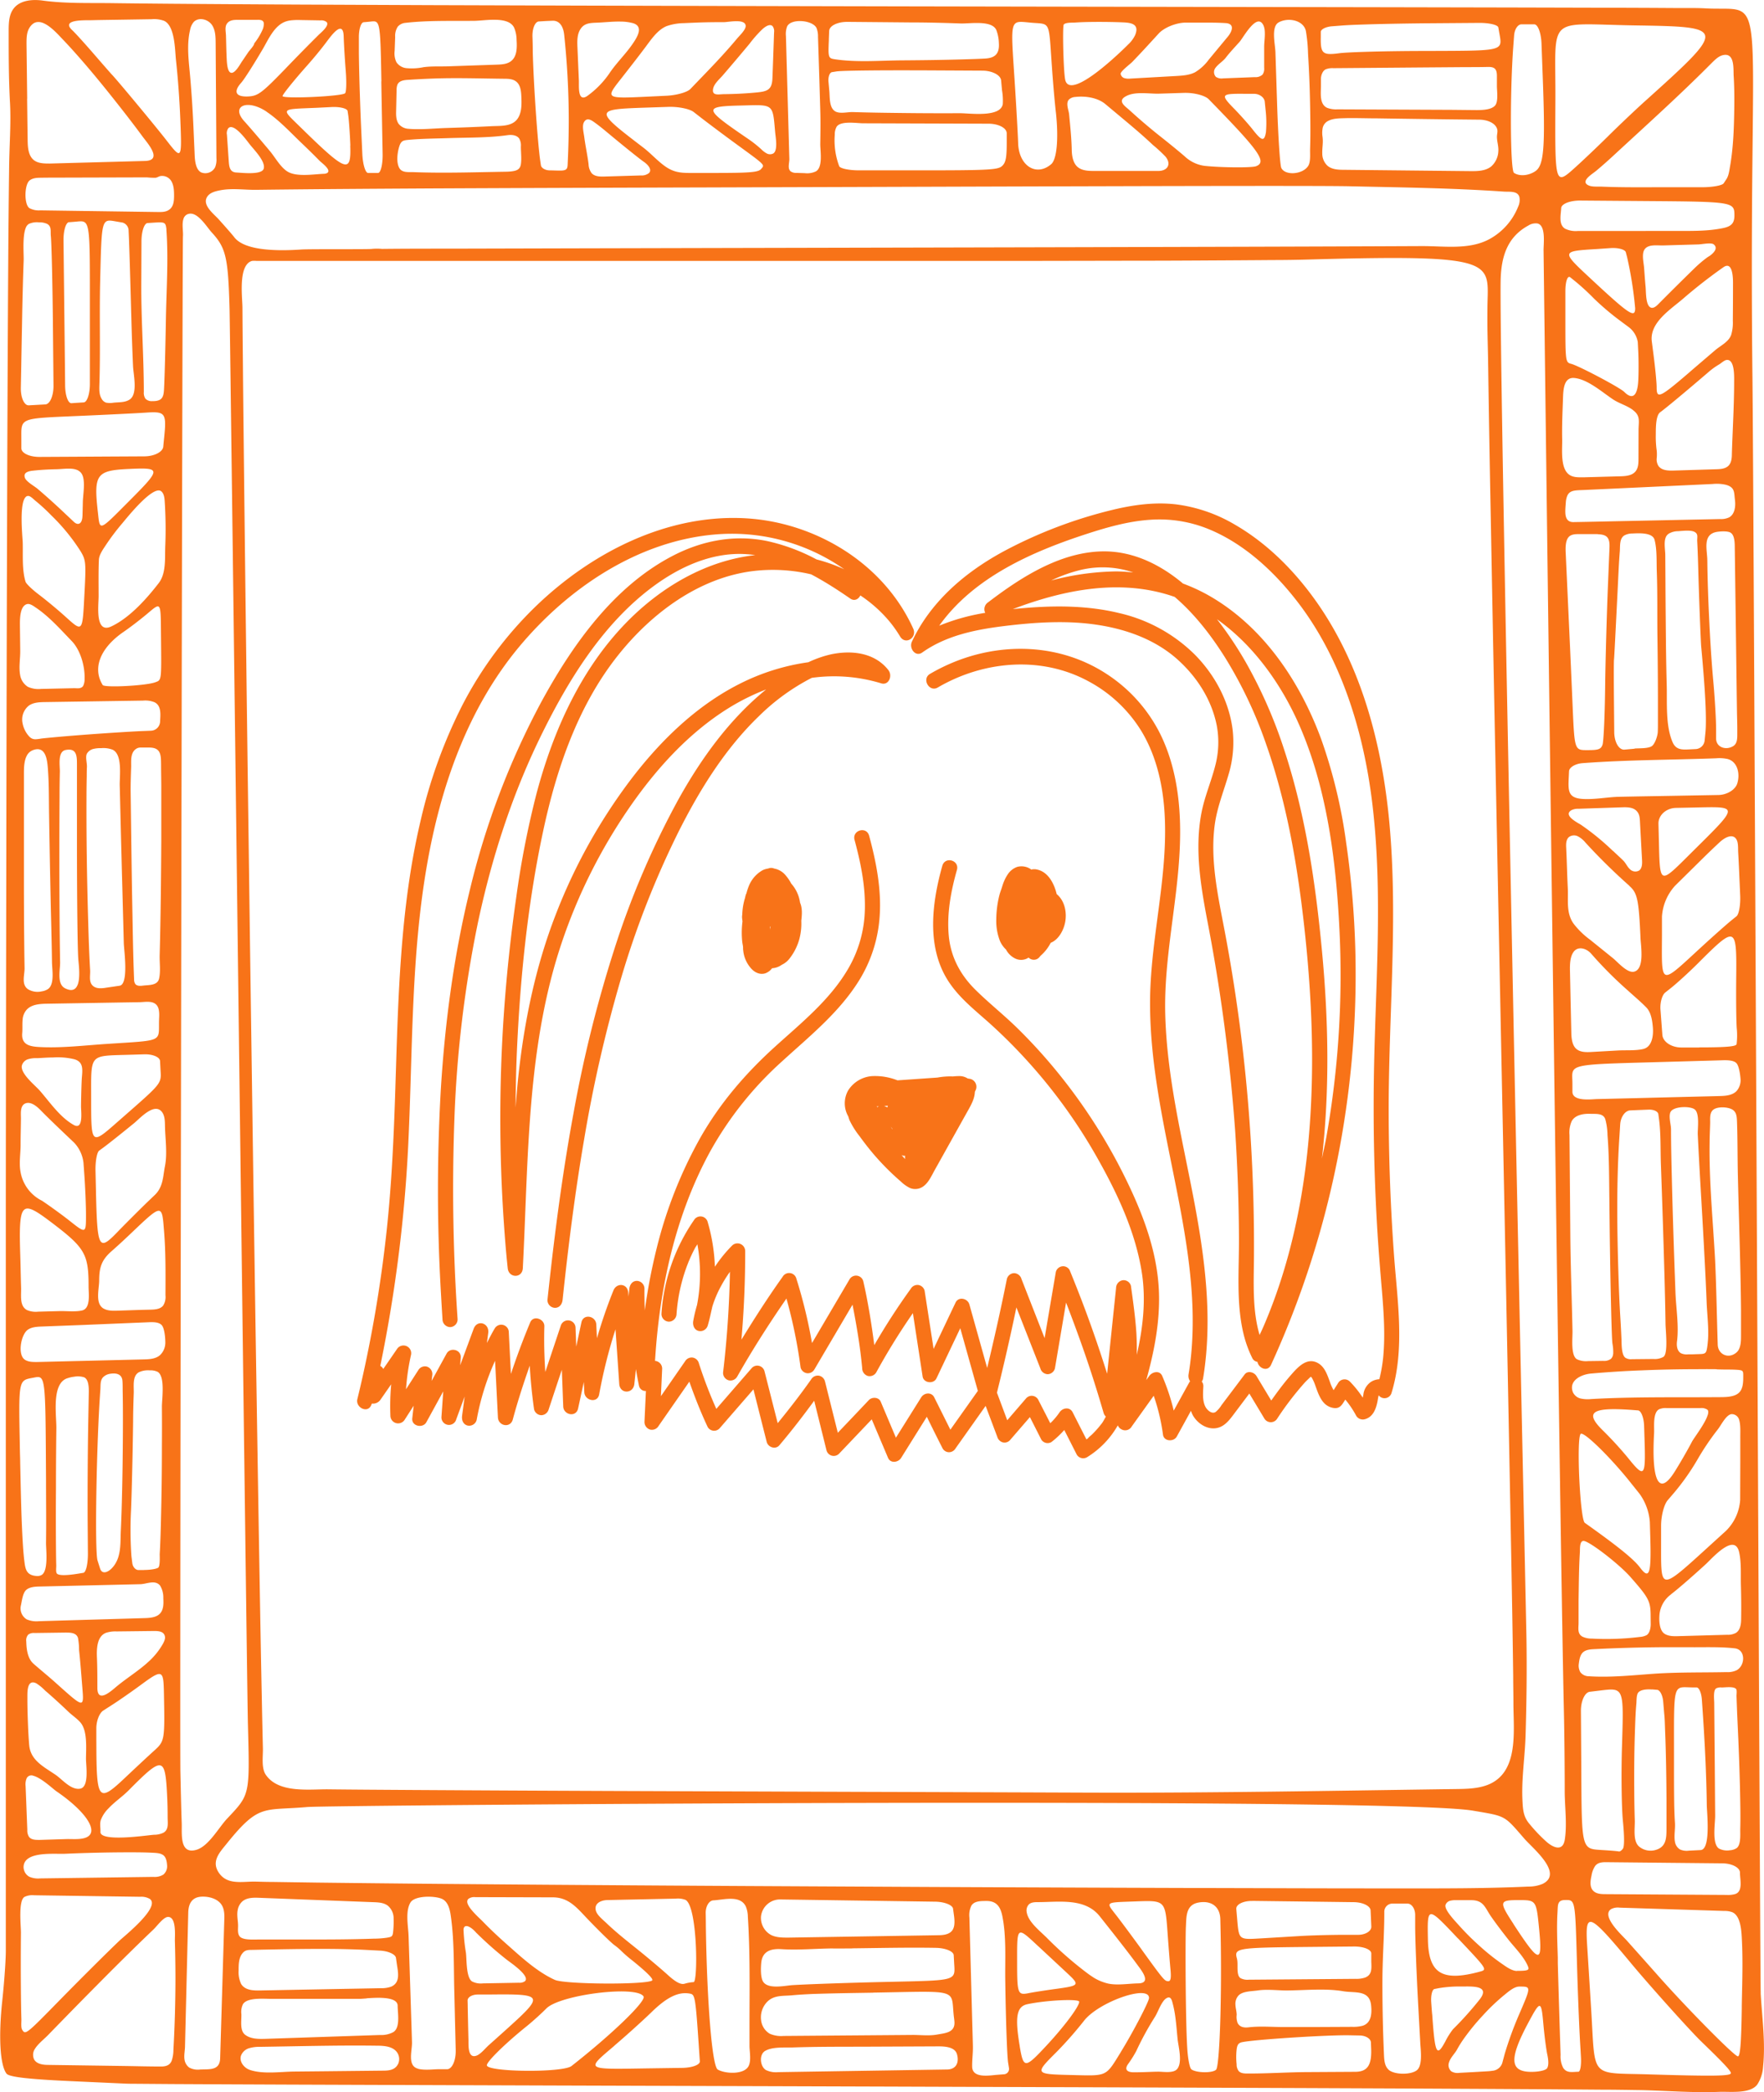 <?xml version="1.0" encoding="UTF-8"?>
<svg data-bbox="0.08 0.019 685.706 813.121" viewBox="0 0 685.8 813.14" xmlns="http://www.w3.org/2000/svg" data-type="color">
    <g>
        <path d="M643.27 812.52c8.34.32 16.67.85 25.05.51 4.28-.17 12.11.89 14.88-2.87a14.08 14.08 0 0 0 2.23-6.85c1-9.33-.37-19.1-.92-28.42v-.8c-.24-4.15-2.64-575.25-3.2-627.24C679.57-10.25 688.79 4.69 663 3.25c-3.56-.19-7.15-.1-10.71-.12q-13-.09-26-.12l-38.7-.1-49-.1-56.77-.1-62.1-.11-64.94-.12-65.32-.14-63.22-.16L167.62 2 116 1.78q-21-.11-42-.26-15-.1-30.08-.29c-9.07-.13-18.39.21-27.27-1-4-.55-8.76-.18-11.28 3-1.92 2.43-2 5.78-2 8.88 0 9.31 0 18.61.52 27.83.44 8.23-.26 16.69-.34 24.93Q3.31 83.42 3.2 102q-.15 23.6-.25 47.19-.12 27.63-.2 55.25-.1 30.63-.17 61.25-.08 32.61-.13 65.21-.06 33.52-.11 67.1t-.08 67v292.55c.07 3.32-.55 12.36-1.38 20.11-1.5 14-.86 25 1.66 28.29 1 1.26 8 2.11 23.93 2.86l21.91 1c1.91.1 3.83.07 5.75.09l13.22.1 19.86.1 25.7.11 30.69.11 34.86.12 38.22.13 40.74.13 42.44.13 43.32.14 43.37.15 42.6.14 41 .15 38.57.15 35.33.15 31.26.16 26.37.15 20.64.16c4.7 0 9.4.08 14.1.15 2.23.02 4.58.1 6.85.19zM378.2 793.81l-.24-8.62-1.08-39.88a8.52 8.52 0 0 1 .74-4.6c1.13-1.93 3.83-1.85 5.81-1.87 3.9-.05 5.5 2.15 6.24 5.81 1.68 8.29 1 17.3 1.16 25.69.21 14.85.71 29 1.1 31.34 0 0 .15 1 .35 2.18a2.1 2.1 0 0 1-2.09 2.35l-2.45.19c-2.93.22-9.69 1.53-9.79-3.14-.06-2.61.36-5.4.28-8.1zM86 729a6.75 6.75 0 0 1-.6-.69c-3.58-4.69-.08-8.24 2.74-11.75 12.69-15.77 14.26-12.71 31.37-14.24 8-.71 421.55-4 453.14 1.42 12.94 2.21 12 1.68 20 10.91 3.18 3.67 15.33 13.44 7.12 17.53a14.06 14.06 0 0 1-5.62 1.07c-16.84.76-33.65.71-50.54.7q-26.58 0-53.15-.09-31.26-.07-62.52-.19-33.83-.12-67.65-.28-34.26-.17-68.53-.35-32.58-.18-65.17-.41-28.8-.2-57.58-.45-22.86-.21-45.73-.48l-17.1-.25c-2.29 0-4.58-.07-6.88-.13-4.54-.09-9.94 1.2-13.3-2.32zm173.6 38.57c-2.45-2.23-7.79-6.73-11.86-10s-8.23-6.54-12-10.16c-1.32-1.26-3.57-3-4.07-4.76-.82-3 2.15-4.13 4.53-4.17l26.56-.55a8.5 8.5 0 0 1 3.66.45c4.75 2.06 5 32 3.23 32a15.53 15.53 0 0 0-3.49.62c-1.48.43-3.45-.6-6.56-3.43zm-6 2.12c-1.75 1.76-33.95 1.61-37.9-.19-6.88-3.12-13-8.81-18.59-13.76-3.24-2.86-6.41-5.82-9.42-8.93-1.38-1.43-6.54-5.85-6-8.06a1.38 1.38 0 0 1 .38-.7 3.83 3.83 0 0 1 2.71-.7l30.11.08c6.36 0 9.53 4.24 13.72 8.59 4.44 4.62 9.06 9.13 10.28 10a21.33 21.33 0 0 1 2.72 2.31 53.67 53.67 0 0 0 4.53 3.89c5.29 4.29 7.95 6.94 7.42 7.47zM96 102.75a3.68 3.68 0 0 1 2-1.34 8.73 8.73 0 0 1 1.77 0h298.28l39.17-.07q16.49 0 32.95-.11 12.38-.06 24.73-.16c4.83 0 9.67-.08 14.51-.22 74.23-2.09 69 .91 68.87 18.69-.09 10.55.14 12.43.29 23q.42 29.16 1 58.3.7 38.39 1.46 76.76.86 43.5 1.74 87l1.8 89.09q.84 41.48 1.66 82.95.67 34.31 1.31 68.62c.28 15.36.56 30.73.75 46.1 0 3.55.09 7.11.09 10.67 0 11.1 2.4 28-11.28 32.12-3.57 1.08-7.37 1.14-11.1 1.19-48.13.66-95.93 1.57-144.07 1.39q-46.5-.18-93-.32l-92-.33q-38.49-.15-77-.38c-10.77-.07-21.55-.13-32.33-.25-7.41-.08-19.26 1.61-24.25-5.64-1.83-2.67-1.06-7.23-1.14-10.28q-.23-9.43-.41-18.86-.26-12.59-.49-25.17-.27-15.28-.53-30.57-.3-17.55-.58-35.1-.31-19.37-.61-38.73-.33-20.73-.63-41.47-.33-21.66-.64-43.32l-.63-44.29q-.32-22.2-.62-44.38-.28-21.78-.58-43.56-.28-20.93-.55-41.86-.24-19.65-.49-39.28l-.42-35.81q-.18-15.72-.35-31.44-.15-13.1-.26-26.19-.1-10-.16-20C94.22 116 93 106.39 96 102.75zm492.39 645c-5.68-8.69-5.56-9.25 2-9.25 6.88 0 6.88 0 8 11.41 1.32 13.59.09 13.33-10.03-2.16zm1.4 18.29c-2.12 0-4.41-1.78-6.06-2.91a83.63 83.63 0 0 1-8.58-6.88 98.87 98.87 0 0 1-8.06-8.06c-1.21-1.38-5.62-5.87-5.12-7.78a2.54 2.54 0 0 1 1.66-1.61 7.61 7.61 0 0 1 2.38-.27h6c4.89 0 5.37 3.08 7.76 6.47 2.16 3.09 4.47 6.09 6.76 9s6.16 6.73 7.58 10.45c.5 1.31-.27 1.55-4.35 1.55zm-164.91 2.37c-.81-.52-1.59-1.06-2.31-1.61A144.32 144.32 0 0 1 407 753.18c-2.6-2.63-7.25-6.13-7.85-10a3.38 3.38 0 0 1 .85-3c.9-.85 2.28-.89 3.52-.89 8.13 0 18.33-1.75 24.07 5.55l5.54 7c3 3.84 6 7.67 8.91 11.62 1.57 2.18 5.93 7.32.46 7.41-3.63.06-8.09.84-11.64.08a19 19 0 0 1-6.01-2.54zm19-10.66c-3.4-4.68-7.76-10.57-9.71-13.09-4.33-5.6-4.83-5.2 7-5.64s11.83-.57 12.76 12.33c.38 5.36.89 11.75 1.13 14.21.31 3.18.06 4.47-.83 4.46-1.46-.02-1.77-.38-10.37-12.27zm-40.18-1.28 11.17 10.4c5 4.67 4.9 4.88-4.47 6.16-4.09.56-8.79 1.29-10.45 1.63-4.3.86-4.52.29-4.52-12.18-.02-14-.18-13.88 8.25-6.01zm-7.24 38.88c-1.95-11.58-1.23-15.51 3-16.4 7.55-1.58 20.11-2.16 20.11-.94 0 1.87-5.95 9.8-13 17.33-8.07 8.66-8.67 8.66-10.13.01zm39.25 2.28c-6 9.67-5 9.2-19.41 8.85-14-.33-14.07-.44-5.72-8.76a148 148 0 0 0 10.79-12.23c5.62-7.36 25.34-14.31 25.34-8.94-.02 1.45-6.38 13.59-11.02 21.08zm13.66 7.57c-2.86.09-5.73.23-8.6.23-2.22 0-3.8-.84-2.29-3.08a44.36 44.36 0 0 0 3.25-5.14 116.18 116.18 0 0 1 7.21-13.21c1.22-1.81 2.59-6.31 4.64-7.42 1.7-.92 2.05 1 2.42 2.42 1.13 4.38 1.37 9.09 1.83 13.57.3 2.85 2 9.07-.21 11.62-1.47 1.69-5.29 1-7.34 1zm13.75-1c-.57-.46-1.25-3.82-1.5-7.45-.75-10.4-.81-43.59-.58-47.74.21-3.91-.11-8.6 4.81-9.54s8.48 1.43 8.58 6.49l.11 5.07c.52 24.92-.37 52-1.76 53.39s-7.87 1.28-9.68-.2zm23.74-65.39 19.66.24 19.66.25c3.61 0 6.6 1.48 6.67 3.22l.14 3.14s.07 1.41.14 3.14-2.25 3.2-5.13 3.2h-5.3c-5.84 0-13.57.24-17.19.46l-14.76.89c-9.39.55-9.05.82-9.82-8l-.29-3.33c-.21-1.78 2.59-3.23 6.2-3.19zm-5.93 22.54c-1.24-4.18-.21-4.36 26.57-4.63l19-.18c3.66 0 6.62 1.17 6.62 2.7V762c0 2.66.61 5.47-2.46 6.63a10.88 10.88 0 0 1-3.81.48l-41.35.33a5.77 5.77 0 0 1-3.19-.59c-1.86-1.15-.82-5.5-1.4-7.48zm26.94 44c-7.66.06-15.31.59-23 .55-1.16 0-2.47-.07-3.27-.92a4.19 4.19 0 0 1-.83-2.67 24.56 24.56 0 0 1 .1-6.41c.4-1.81 1.11-2.07 3-2.35 7.35-1.1 32.77-2.65 40.61-2.51l4.21.08c2.32.05 4.24 1.26 4.29 2.72l.1 2.64c.21 6.27-1.55 8.75-6.22 8.76zm3-17.52H498.8c-4.36 0-9-.4-13.31.11-1.71.21-3.44 0-4.32-1.63a6.71 6.71 0 0 1-.38-3.2c0-1.34-.46-2.67-.49-4.05a4.77 4.77 0 0 1 1.24-3.52c1.68-1.68 5.18-1.58 7.41-1.92 3.47-.52 7.33-.05 10.84 0 7.27 0 15.32-.92 22.47.31 4.39.75 10.11-.65 10.78 5.36.34 3.09.2 7-3.33 8.06a14.31 14.31 0 0 1-4 .41zm29 16.59a1.8 1.8 0 0 1-.2-.19c-1.35-1.38-1.52-3.5-1.61-5.44q-.63-14.3-.61-28.6c0-9 .74-18.06.73-27a3.17 3.17 0 0 1 3-3.33h6c1.67 0 3 2 3 4.4v4.39c0 4.84.53 18.74 1.2 30.9l.8 14.7c.14 2.5.94 8.4-1.25 10.3s-8.71 1.93-11.04-.08zm27-51c11.55 12.24 11.45 12.08 8.27 12.94-14.45 3.87-19.69.66-20-12.22-.27-13.45-.34-13.45 11.74-.66zm-10.45 24.78c-.19-2.66.38-5 1.28-5.15l1.63-.32a48.49 48.49 0 0 1 9-.64c3.65 0 11.27-.57 6.95 5a129.9 129.9 0 0 1-10.39 11.6 28.81 28.81 0 0 0-3 4.78c-3.35 6.21-4 4.9-5.08-10.49-.04.02-.2-2.11-.39-4.78zm23.75 26.64a16.83 16.83 0 0 1-1.8.19q-5.48.33-11 .61a4.74 4.74 0 0 1-3.14-.58 3.21 3.21 0 0 1-.9-3.45c.57-1.94 2.27-3.41 3.21-5.17a41.88 41.88 0 0 1 2.51-4 87.31 87.31 0 0 1 7.52-9.19 79 79 0 0 1 8.22-7.83c1.52-1.21 3.79-3.31 5.89-3.31 4.64 0 4.65-.14-.16 11a137.72 137.72 0 0 0-5.52 15.14s-.36 1.37-.82 3.06a4.4 4.4 0 0 1-4.01 3.53zm21.19-.87c-.6.72-3.2 1.29-5.94 1.29-8.54 0-8.83-5-1.12-19.36 4.58-8.55 4.91-8.49 5.74 1 .38 4.28 1.07 9.59 1.54 11.78.55 2.59.47 4.45-.22 5.32zm4.27-41.11v-2c-.17-5.91-.47-11.83-.11-17.7.17-2.83-.13-4.7 3.09-4.7 3.8 0 3.77-.15 4.47 24.37.3 10.78.85 24.73 1.22 31 0 0 .15 2.55.33 5.69s-.26 5.7-1 5.7c-2.18 0-4.48.7-5.91-1.53a9.7 9.7 0 0 1-1-5q-.59-17.89-1.09-35.83zm8.19-673.08h-.42a9.4 9.4 0 0 1-4.94-.9c-2.6-1.58-1.63-5.43-1.5-8 .07-1.65 3.49-3 7.62-2.93l24.72.19c34.69.25 35 .3 35 5.65 0 3.24-1.52 4.29-4.63 4.91-5.59 1.11-11 1.06-16.7 1.06zm50 10.2a47.71 47.71 0 0 0-5 4.24q-6.74 6.57-13.37 13.24c-1 1-2.58 2.92-4 1.89-1.68-1.2-1.51-6.08-1.68-7.79-.23-2.46-.4-4.93-.58-7.39-.15-2-.94-5.09 0-6.94 1.34-2.5 5.14-1.76 7.47-1.84l13.53-.39c1.27 0 4.94-.81 6-.06 2 1.5-.08 3.49-1.48 4.49zm-32.32 52.37c-1.71-1.72-17.65-10.15-20.66-10.94-2.24-.58-2.26-.8-2.26-17.86v-10.27c0-3.87.84-6.33 1.89-5.5l1.88 1.51a90.58 90.58 0 0 1 7.29 6.69 101.57 101.57 0 0 0 10.22 8.67l3.35 2.49a9.14 9.14 0 0 1 3.52 5.82l.17 3.32c.19 3.65.18 9.07 0 12-.37 5.72-2.3 7.17-5.4 4.07zm-5.29-55.93c2.95-.18 5.57.55 5.87 1.63l.52 2a149.85 149.85 0 0 1 3.11 19.76c0 4-2.3 2.45-17.35-11.57-11.44-10.65-11.45-10.6 2.51-11.45zm8.68 63c3 2.25 2.15 4.38 2.14 7.83l-.03 11.09c0 1.7-.06 3.54-1.14 4.86-1.35 1.67-3.79 1.86-5.94 1.92l-14.4.4c-1.77 0-3.66.07-5.18-.84-3.82-2.3-2.95-9.8-3-13.7-.13-5.36.12-10.72.31-16.07.11-3 .15-8.34 4.32-8 5.23.41 11.05 5.63 15.2 8.36 2.38 1.56 5.23 2.3 7.56 4zM609.2 193c.92-2.6 3.2-2.4 6.86-2.57l16.6-.77 33.2-1.55a15.86 15.86 0 0 1 5.15.32c3.57 1 3.12 3 3.5 5.94.31 2.5-.08 5.52-2.29 6.73a7.39 7.39 0 0 1-3.49.64l-37.84.79c-6.38.13-12.76.29-19.14.39-4 .07-3.18-4.49-3-7.56a8.71 8.71 0 0 1 .45-2.36zm53.5 95a3.69 3.69 0 0 1-3.42 3.14l-3.1.15c-2.75.13-4.75-.11-5.94-2.88-2.79-6.5-2.06-15.38-2.26-22.24-.23-8.13-.31-16.26-.38-24.39q-.08-8.28-.12-16.55l-.06-9.51c0-2.16-.87-6.09.78-7.82a4.2 4.2 0 0 1 .7-.56 7.41 7.41 0 0 1 3.54-.89c1.65-.1 4.9-.53 6.39.3s.93 2 1 3.59c.29 5.26.39 10.53.55 15.8.38 11.89.84 23.2 1 25.14Q663.83 277.4 663 285l-.3 3zm-27.22 3-3.9.35c-2.15.19-3.92-2.79-4-6.65l-.09-9.93c-.09-9.31-.11-17.61 0-18.44s.68-12.51 1.36-26c.28-5.37.47-10.75.9-16.12.15-2-.2-4.92 1.77-6.12a6.51 6.51 0 0 1 3.08-.74c2.64-.12 7.85-.44 8.65 2.45 1 3.75.73 8.48.87 12.36.31 8.5.13 17 .25 25.52q.17 11.9.19 23.79v9.42c0 1.23 0 2.47-.06 3.69-.08 1.44-1.06 4.55-2.32 5.42-1.48 1-5 .78-6.7.93zm-13.94-83.34c3.45.15 4.33 1.64 4.19 5.16l-.57 14c-.48 11.54-1 29.87-1.13 40.73s-.59 20.71-1 21.87c-.58 1.73-1.57 2.12-5.36 2.12-5.75 0-5.5.75-6.38-19.61-.38-8.84-.86-19.7-1.07-24.13s-.69-15.12-1.09-23.77l-.4-8.74c-.08-1.76-.2-4.38.72-6 1-1.78 3.09-1.71 5-1.7h6.54zm5.57 123.12a97.26 97.26 0 0 0-12.48-10.22c-1.46-.9-7-3.68-3.72-5.66a5.69 5.69 0 0 1 2.75-.56l17.14-.57c1.89-.06 4 0 5.36 1.31s1.35 3 1.44 4.72q.39 7.27.79 14.55c.08 1.45 0 3.16-1.15 4a2.94 2.94 0 0 1-3.56-.52c-1.11-1-1.59-2.41-2.69-3.44-1.29-1.28-2.61-2.45-3.88-3.68zm6.36 13.57c3.09 2.67 3.66 5.34 4.32 20.32.13 3 1.69 12.09-2.58 13-2.65.55-6.29-3.78-8.14-5.27l-8.92-7.19a31.39 31.39 0 0 1-6.43-6.28c-2.85-4.11-2-8.74-2.19-13.45-.27-5.33-.37-10.67-.63-16-.08-1.48-.06-3.2 1.08-4.16a3.33 3.33 0 0 1 3.51-.25 9.77 9.77 0 0 1 2.85 2.36 226.32 226.32 0 0 0 17.13 16.85zm5.3 63.38c-3 .68-6.62.38-9.72.55l-10.25.58c-2.1.12-4.43.16-6-1.22s-1.87-4-1.91-6.26q-.27-12-.53-24.08c-.05-2.29 0-5.33 1.36-7.27 1.87-2.6 5.3-1.3 7 .76a153.74 153.74 0 0 0 14.14 14.17c2.36 2.16 4.87 4.24 7.11 6.52 2 2 2.42 5.32 2.64 8.09.22 3-.35 7.33-3.74 8.13zm28.7 124.5 3 .06c1.77 0 3.59 0 5.35.14 1.91.19 1.91.5 1.91 2.52s0 4.88-1.75 6.43c-2 1.79-5.84 1.62-8.34 1.64-16.32.13-32.69-.19-49 .74a13 13 0 0 1-4.09-.2 4.43 4.43 0 0 1-3.07-2.51c-1.71-4.67 3.54-6.9 7.06-7.2 6.57-.57 13.16-1 19.75-1.24q10.71-.45 21.44-.45 3.85-.05 7.74 0zM629.89 437c.19-2.92 1.94-5.35 3.9-5.43l3.56-.15 3.56-.14c2-.09 3.67.7 3.81 1.75l.26 1.91c.76 5.72.52 11.74.73 17.5q.79 21.62 1.39 43.24c.17 6.23.32 12.45.41 18.68 0 2.49 1.13 11.67-.8 13a6.69 6.69 0 0 1-3.83.83l-8.38.08a4.06 4.06 0 0 1-2.62-.57c-1.55-1.24-1.41-5.3-1.49-7.09-.12-2.93-.28-5.85-.46-8.78-.29-4.77-.49-9.56-.65-14.34-.6-18.37-.9-36.9.28-55.25 0 .04.15-2.33.33-5.24zM660 605c-14.81 13.4-14.21 11.76-14.21-5v-7c0-3.84 1.15-8.28 2.58-9.93l2.57-3a91.78 91.78 0 0 0 8.85-12.55 101.17 101.17 0 0 1 8-11.9c1.26-1.54 3.24-5.76 5.37-6a3 3 0 0 1 3 2.29c.61 2 .39 5 .42 7.15v9.21l-.05 14.73a18.58 18.58 0 0 1-5.43 11.9l-.31.29zm3.9-55c-1 3.3-5.35 8.88-6.12 10.36-1.73 3.32-4.8 8.63-6.82 11.81-5.96 9.4-8.96 3.63-7.89-15.17.13-2.33-.6-8 2-9.29a6.47 6.47 0 0 1 2.87-.44h13.18a4 4 0 0 1 2.63.61c.49.37.47 1.17.15 2.18zm-14.2 69.59c2.14-1.57 8.22-6.83 13.51-11.69 2.38-2.18 11.19-12.38 12.93-4.6.91 4.07.56 8.88.68 13s.16 8.5.09 12.75c0 2.06-.25 4.44-2 5.58a6.51 6.51 0 0 1-3.45.75l-18.9.53c-1.83.06-3.78.08-5.35-.88-2.22-1.35-2.26-5.54-2-7.88a11 11 0 0 1 4.49-7.5zm27.16-110.53v9.66c0 2.19.06 5.34-1.72 6.9-3.08 2.72-7.21.84-7.33-3-.35-10.83-.51-21.68-1-32.51-.82-15.43-2.4-30.67-2.15-46.18 0-2.55.16-5.1.21-7.65 0-1.74-.26-4.13 1.52-5.18s5.1-.85 6.83 0c2 1 2 3 2.09 5.07.24 6.85.17 13.73.33 20.58.32 13.85.8 27.69 1.06 41.53q.11 5.45.16 10.84zm-19.24 17.33h-1.34a5.23 5.23 0 0 1-2.75-.43c-1.51-.85-1.78-2.92-1.55-4.64.78-5.93-.37-12.81-.6-18.93-.56-14.94-1.06-29.87-1.42-44.81-.15-6.22-.3-12.45-.31-18.67 0-1.8-1.06-5.16-.16-6.77 1.2-2.18 7.43-2.33 9.3-1 2.09 1.48 1.16 7.58 1.26 9.83.67 14.05 1.58 28.08 2.33 42.12.41 7.63.81 15.26 1.11 22.89.15 3.9.6 7.78.62 11.69a37.53 37.53 0 0 1-.4 6c-.34 2.1-.57 2.55-2.76 2.61zM623.19 556c-7.31-7.14-4.42-9.16 11.41-8l2.21.17c1.21.09 2.28 2.81 2.38 6.07l.19 5.91c.43 13.86-.1 14.39-6.4 6.54a142.63 142.63 0 0 0-9.79-10.69zm3.92-29.5a2.86 2.86 0 0 1-.85 1.66 4.47 4.47 0 0 1-3 .77l-5.9.08a8.21 8.21 0 0 1-4.29-.72c-2.48-1.45-1.66-8.26-1.72-11-.26-12.38-.74-24.75-.85-37.19l-.32-39a10.8 10.8 0 0 1 .87-5.36c1.36-2.47 4.69-2.94 7.21-2.84 2.12.09 5-.35 5.84 2.09a25.48 25.48 0 0 1 .86 6.21c.66 8.33.61 16.73.72 25.07l.12 10.71c.29 23.23.77 43.6 1.09 45.27a18.32 18.32 0 0 1 .29 3.77 3.87 3.87 0 0 1-.07.47zm6.5 49.33 3.81 4.76a21.49 21.49 0 0 1 4 11l.18 6.27c.41 13.93-.4 16.22-4 11.39-2.47-3.29-8.52-8.19-21.46-17.37-1.86-1.32-3.33-32.94-1.61-34.57 1.13-1.08 11.19 8.69 19.08 18.51zm8.15 55.49c0 1.35-.38 3.47-1.62 4.21a6.56 6.56 0 0 1-2.51.68 107 107 0 0 1-18.85.65 8.13 8.13 0 0 1-3.56-.75c-2.1-1.14-1.49-3.44-1.51-5.38v-8.66c.1-6.29.12-12.59.51-18.87.06-1.06-.2-4.65 1.67-4.26 2.68.55 13.75 9.15 18 14 7.26 8.25 7.84 9.4 7.84 15.52zm6.46 8.89h8.51c5.83.06 11.91-.22 17.71.44 4.21.48 4.15 6.49.83 8.46a8 8 0 0 1-4 .78c-9.22.2-18.57 0-27.76.6-8.58.6-17.31 1.58-26 1a4.08 4.08 0 0 1-3.12-1.59 5.05 5.05 0 0 1-.56-3.41c.46-4 1.63-5.31 5.64-5.51q14.4-.73 28.75-.78zm21.23 84c3.87 0 7 1.65 7 3.59 0 2.71 1.27 7.32-1.82 8.34a10.08 10.08 0 0 1-3.33.35l-47.12-.3c-1.72 0-3.65-.1-4.82-1.36-1.41-1.5-1.06-3.88-.61-5.89a9.3 9.3 0 0 1 1.41-3.71c1.24-1.62 3.34-1.48 5.18-1.46l22 .22zm-27.27-67.6 2.05.16c1.14.08 2.2 2.17 2.39 4.67L647 666c.24 2.19.26 4.43.35 6.63.35 8.8.49 17.6.54 26.41v11.62c0 3.87-.07 7.42-4.72 8.48a7 7 0 0 1-5.81-1.35c-2.66-2.15-1.69-7.14-1.8-10.35-.12-3.76-.18-7.52-.2-11.28-.06-8.3 0-16.62.32-24.92.1-3.06.22-6.13.5-9.19.09-1.08 0-3.28.71-4.19s2.55-1.42 5.29-1.22zm8.63 25.92c0-28.8-.51-26.84 7-26.69h1.76c1 0 1.9 2.18 2.08 4.82l.33 4.77c.81 12 1.41 24.09 1.58 36.14 0 2.6 1.69 17.27-2.41 17.49l-4.53.23a6.46 6.46 0 0 1-3.44-.45 4.31 4.31 0 0 1-2-3c-.44-2.34.15-4.91 0-7.33-.15-2.19-.22-4.39-.28-6.59-.11-6.43-.09-12.92-.09-19.36zm-32.73-25 3.5-.42c9.9-1.19 9.71-1.67 9 21.88-.32 10.55-.15 23.48.36 28.73.61 6.15.6 10 0 10.81s-1.27 1.18-1.61 1.07-3.23-.36-6.41-.55c-8.17-.52-8 .22-8.16-32.83l-.14-21.22c-.02-3.91 1.53-7.24 3.46-7.47zm22.67 148.7c-22.78-.69-20.49 1.86-22.11-24.67-.54-8.81-1.25-20.15-1.58-25.21-.89-13.75.54-13.17 17.3 7 7 8.41 22.66 25.86 27 30.06 8.74 8.45 11.56 11.46 11.56 12.34.01 1.16-6.7 1.25-32.17.48zm36.41-25.86c-.21 13.9-.61 18.86-1.51 18.86-1.31 0-19-17.86-30.37-30.62-3.87-4.36-9.66-10.86-12.87-14.45-1.63-1.83-10.2-9.54-6-12.19a5.66 5.66 0 0 1 3.24-.54l40.71 1.29a8.48 8.48 0 0 1 3.09.48c3.19 1.35 3.53 6.85 3.7 9.76.51 9 .16 18 0 27zm-9.66-62.73c-1.74-2.72-.66-9.3-.69-12l-.15-19.56-.21-24.17c0-1.3-.49-5 .8-5.73a4.07 4.07 0 0 1 2.11-.32c1.35 0 4.83-.53 5.63.66.33.49.12 2 .12 2.61.09 2.66.24 6.65.34 8.86.53 10.86.95 21.74 1.12 32.62.06 3.4.09 6.81 0 10.22-.05 2 .36 6.23-1.43 7.48a5.55 5.55 0 0 1-2.66.83 6.79 6.79 0 0 1-4.1-.63 2.61 2.61 0 0 1-.88-.87zm-24.94-291-5.81.15-15.83.38c-2.25.06-9.6 1.06-9.6-2.87v-3.07c0-8.15-3.71-7.36 40.42-8.63l16.91-.48c1.68-.05 5.22-.31 6.47 1.14 1 1.16 1.42 4.41 1.53 5.84a6.36 6.36 0 0 1-1.56 5c-1.69 1.68-4.32 1.84-6.7 1.9zm2.36-100.46-.15-6c-.08-3.33 3-6.1 6.79-6.18l6.93-.14c17.81-.36 17.85-1.06-1 17.63-12.58 12.51-12.13 12.66-12.57-5.35zm15.75 80.94h-7c-3.87 0-7.18-2.19-7.38-4.9l-.37-4.9s-.16-2.19-.37-4.9.63-5.69 1.85-6.66l2.21-1.75c2.43-1.93 7.17-6.26 10.54-9.63 14.68-14.68 15.06-14.54 14.85 5.42-.09 8.11 0 17 .2 19.78a28.24 28.24 0 0 1-.06 6.29c-.33.88-4.14 1.21-14.47 1.21zm14.44-51-1.75 1.41c-1.92 1.54-7.59 6.57-12.59 11.18-15.5 14.26-14.74 14.53-14.64-5.13v-7.34a19.63 19.63 0 0 1 5.11-12l9.06-8.94c2.74-2.71 5.5-5.4 8.31-8 1.52-1.42 4.67-3.5 6.29-1.33 1 1.33.77 3.67.86 5.21q.21 3.67.37 7.37l.4 9.22c.2 3.81-.45 7.57-1.42 8.34zm.3-51.63a3.76 3.76 0 0 1-.25.63c-1.22 2.43-4.42 3.82-7 3.87l-17.82.32c-6.91.12-13.81.23-20.72.37-4.72.1-9.39 1.11-14.2.85-5.72-.32-5.78-3-5.55-8 0 0 .06-1.24.13-2.76s2.42-2.94 5.25-3.16c17.18-1.29 34.66-1.25 51.92-1.89a15.13 15.13 0 0 1 4.41.26c4.04 1.02 4.97 5.92 3.83 9.5zm0-19.93v.81c0 1.68 0 3.72-1.67 4.67-2.79 1.65-6.55.43-6.56-3v-3.4c0-3.73-.47-11.76-1-17.84-1-10.66-1.55-21.35-2-32-.2-5.31-.36-10.62-.42-15.94 0-4.06-2-10.07 3.6-11.11 1.27-.23 4.29-.46 5.47.3 1.71 1.1 1.59 4.53 1.61 6.28L675 255q.13 10.41.28 20.83c.04 2.88.16 5.81.13 8.72zm-31.3-106.7a16.89 16.89 0 0 0 0-2.56 39.76 39.76 0 0 1-.39-5.68c.07-2.05-.24-8 1.75-9.42 1.69-1.17 10-8.06 19-15.8a27.18 27.18 0 0 1 3.85-2.74c.82-.48 2-1.63 2.93-1.75 3.19-.41 2.94 6.45 2.94 8.23 0 9.42-.59 18.79-.88 28.23 0 1.65-.16 3.48-1.33 4.65s-3 1.31-4.68 1.36l-16.57.51c-2.14.06-4.62 0-5.92-1.72a4.79 4.79 0 0 1-.7-3.32zm13-33.42c-11.91 10.24-13.07 10.77-13.05 6 0-1.79-.56-7.58-1.25-12.85 0 0-.28-2.15-.62-4.8-1-7.4 7.3-12.5 12.2-16.74q5-4.32 10.29-8.3 2.64-2 5.35-3.89c3.46-2.41 3.72 3.64 3.72 6q0 7.42-.07 14.85a16.18 16.18 0 0 1-.65 5.46c-1 2.78-4.14 4.14-6.28 6q-4.82 4.12-9.65 8.26zm14-74.69-1 1.51c-.58.83-4.32 1.51-8.37 1.51h-14.95c-8 0-16 .11-24.06-.23-1.44-.06-3.61.15-5-.42-3.68-1.56 1.31-4.47 2.75-5.67 2.74-2.28 5.4-4.67 8-7.1 12.57-11.59 25.23-23 37.24-35.12 1.28-1.23 2.57-2.5 4.28-2.83 4.42-.87 3.86 5.2 4 8 .25 3.92.29 7.85.25 11.77-.09 7.84-.31 15.86-1.67 23.6-.28 1.61-.51 3.6-1.46 4.97zM635.4 9.87c36.18.57 36.18.63 3.34 30.18-3 2.73-9 8.38-13.19 12.53s-9.95 9.61-12.73 12.12c-8.38 7.56-8.29 7.84-8.12-26 .17-33.24-3.94-29.38 30.7-28.83zM608 665c.19 8.3.33 22.32.32 31.17 0 6 1 13 0 19-.81 4.56-4.49 2.91-7 .73a61.73 61.73 0 0 1-6.69-7c-2.44-2.83-2.57-5.64-2.75-9.4-.38-8.41 1-16.77 1.23-25.17.38-12.63.53-25.28.33-37.92-.17-10.23-10.93-504.21-10-528.35.33-8.47 2.61-16 10.76-20.41a5.22 5.22 0 0 1 3.55-.79c3.39.82 2.28 8.11 2.35 10.61.09 7.93 6.13 489.6 7.9 567.53zM588.65 13.75c.18-2.38 1.45-4.3 2.84-4.29h5.02c1.39 0 2.64 3.37 2.79 7.52l.5 13.5c1 26.76.43 33.74-2.82 36-2.65 1.84-6.25 2.15-8.38.7-1.46-1-1.62-30.85-.27-49.18zm-70.82-3.53 4.28-.33c4.7-.36 20.14-.75 34.32-.85l18.77-.14c3.87 0 7.14.77 7.32 1.79l.32 1.83c1.31 7.47 2.43 7.18-28.41 7.29-15.29 0-30.43.44-33.65.87-6.62.88-7.41.2-7.29-6.36v-1.89c0-1.05 1.98-2.03 4.34-2.21zM535.35 46c10.69.17 25.54.37 33 .44l6.79.07c2.38 0 5.84.89 6.83 3.39.45 1.13 0 2.11 0 3.26 0 1.86.67 3.62.55 5.52a8.36 8.36 0 0 1-2.76 6c-2.22 1.8-5.34 1.86-8.2 1.83L522.45 66c-2.24 0-4.69-.13-6.38-1.6a6.45 6.45 0 0 1-2-4.69c-.07-2.37.43-4.27.09-6.61a10 10 0 0 1 0-2.94 4 4 0 0 1 2.36-3.24c2-1 4.56-.92 6.7-1 4.07-.08 8.1.08 12.13.08zm28.86-3.31L520 42.5a10 10 0 0 1-4-.57c-3.09-1.38-2.46-5.69-2.45-8.44v-2.83c0-1.32.6-3.11 1.85-3.71a6.84 6.84 0 0 1 2.92-.45l34.35-.28 17-.13c2.89 0 5.79 0 8.69-.07 2.55-.07 3.6.63 3.6 3.48v3.94c0 1.89.6 5.87-.63 7.47-1.67 2.15-6.65 1.87-9 1.86zM506.7 10a4.9 4.9 0 0 1 1 2.07 62.09 62.09 0 0 1 .83 8.82c.52 8 .77 16 .87 23.94.06 4.37.08 8.74-.07 13.11-.06 1.78.28 4.88-.7 6.49-2.07 3.4-9 3.95-10.49.84-.5-1-1.25-12.57-1.66-25.62l-.63-19.46c-.1-3-1.75-9.77 1.22-11.46s7.51-1.26 9.63 1.27zm-14.53 41.39c-.63 3.66-1.59 3.49-5-.85-1.55-2-4.73-5.57-7.08-8-5.72-5.82-5.52-6.15 3.52-6.08h3.89c2.15 0 4 1.38 4.2 3l.3 3a44.07 44.07 0 0 1 .17 8.93zm-31.48 9.48c-2-1.76-6.54-5.46-10.05-8.22Q444.81 48 439.33 43c-1.74-1.6-5-3.57-1.87-5.44 3.69-2.23 9.33-1 13.4-1.16l9.45-.3c3.86-.12 8.16 1 9.6 2.46l2.6 2.67C489.78 59 492.49 63 488.34 64.6c-1.67.64-13.17.57-20-.13a13.93 13.93 0 0 1-7.65-3.6zm-44.39-9.31c-.19-2.36-.43-4.72-.65-7.07-.16-1.71-1.38-4.23-.14-5.73a3.8 3.8 0 0 1 2.55-1.07c3.83-.47 8.66.24 11.68 2.77l4.06 3.39c4.85 4.06 9.77 8.09 14.37 12.45a57.38 57.38 0 0 1 4.92 4.54c2.44 2.95.83 5.61-2.77 5.6h-24.9c-2.27 0-4.75-.07-6.48-1.55s-2.22-4.17-2.27-6.56-.19-4.51-.37-6.77zM487.73 9c1.31-.95 2.56-1 3.44.8 1.06 2.19.32 5.92.31 8.3v8.26a4 4 0 0 1-.62 2.62 4 4 0 0 1-3.06 1l-12.3.48a4 4 0 0 1-2.8-.59 2.73 2.73 0 0 1-.08-3.59c1.12-1.49 2.83-2.41 4-3.95 1.65-2.13 3.54-4.1 5.33-6.11.89-1 3.43-5.5 5.78-7.22zM461 8.79h6.62c3 0 6 0 9 .2 3.44.28 2.49 3.13.69 5.3l-7.38 8.9a18 18 0 0 1-5.31 4.89c-2.23 1.15-4.82 1.31-7.33 1.46l-17.79 1a6.08 6.08 0 0 1-2.33-.16 2.1 2.1 0 0 1-1.49-1.66c-.09-1 3.7-3.8 4.54-4.67q3.26-3.39 6.43-6.85l3.85-4.2c2.14-2.32 6.85-4.21 10.5-4.21zm-47.45.74c.78-.86 3.4-.69 4.41-.76 3-.21 6-.25 9-.26 3.3 0 6.61.05 9.91.2s6.16.87 4.41 5a12.12 12.12 0 0 1-2.74 3.64c-1.77 1.8-22.25 22-24.37 13.83-.72-2.65-1.17-20.99-.61-21.65zm-12.92-.73c8 .75 7-1.4 8.35 17.48.35 5 1 12.93 1.55 17.62 1.07 10.11.34 18.05-1.86 19.92-5.8 4.95-12.59.63-12.84-8.2-.1-3.35-.74-14.68-1.43-25.18C392.87 7 392.57 8.05 400.63 8.8zM322.37 12c.08-2 3.28-3.53 7.14-3.5l24.6.22c6.45 0 12.9.17 19.35.4 3.59.13 12.11-1.39 13.88 2.54a15.34 15.34 0 0 1 1 5.1c.29 4.26-1.63 5.82-5.46 6-2.85.16-5.71.24-8.57.32-7.85.23-15.71.33-23.56.38-8.5.06-17.6.84-26-.4-2.75-.4-2.81-.56-2.51-7.53-.02.04.04-1.53.13-3.53zm36.34 15.34 23.17.12c3.86 0 7.15 1.72 7.33 3.8l.34 3.76a23.93 23.93 0 0 1 .31 5.4C389.05 45.76 377 44 373.24 44q-11.69.06-23.37-.09c-6.11-.07-12.22-.15-18.32-.35-2-.07-5.23.84-7-.38-2.24-1.52-1.91-5.54-2.13-7.84 0 0-.14-1.57-.32-3.51s.43-3.64 1.37-3.79l1.7-.27c1.83-.34 16.95-.5 33.54-.42zm32.68 24.46v3.7c0 5.87-.37 7.72-1.84 9.05-1.62 1.47-5.36 1.66-32.23 1.66h-23.38c-3.87 0-7.31-.73-7.68-1.63a28.43 28.43 0 0 1-1.72-12.23 6 6 0 0 1 .72-3.09c1.59-2.42 7.88-1.34 10.33-1.34l30.66.1 18.14.06c3.87.03 7 1.69 7 3.73zM318.55 31q.18 5.91.35 11.83c.14 4.42.06 8.85 0 13.28 0 2.64 1.1 8.86-1.7 10.5a7.92 7.92 0 0 1-4.3.69l-3.18-.1a3.63 3.63 0 0 1-2.36-.62c-1.28-1.13-.44-3.31-.48-4.78q-.66-23.9-1.33-47.79a8.34 8.34 0 0 1 .45-3.69c1.45-3.27 10-2.55 11.45.59a8.71 8.71 0 0 1 .57 3.41q.27 8.38.53 16.68zm-17.19 20.38c.15 1.78 1.17 7.07-.72 8.26a2.69 2.69 0 0 1-2.54 0 9 9 0 0 1-2.11-1.6 46.1 46.1 0 0 0-5.34-4.2C273.31 42 273.21 41.34 288.66 41c12.19-.33 11.73-.71 12.7 10.38zm-49.92-9.56 8.39-.28c3.87-.13 8.28.76 9.86 2l2.86 2.22c3.15 2.43 9.12 6.9 13.26 9.92 12.06 8.8 11.54 8.28 10.09 10-1.06 1.27-4.22 1.54-18.08 1.54H268c-4 0-6.61-.47-9.89-2.92-2.86-2.14-5.25-4.84-8.09-7-19.12-14.61-19.1-14.8 1.42-15.48zm1.32 24.54a1.51 1.51 0 0 1-.5.94 4.62 4.62 0 0 1-3.12.89l-14.14.42c-1.79.06-3.83 0-5-1.32a6.21 6.21 0 0 1-1.18-3.51c-.44-3.51-1.22-7-1.67-10.48-.2-1.6-.92-4.28-.15-5.74 1.12-2.11 2.89-.88 4.2.06 2.44 1.76 4.74 3.74 7.06 5.66 5.42 4.49 10.88 8.84 12.12 9.67.93.62 2.53 2.1 2.38 3.41zm43.74-55.11c1.51-1.3 3-2 3.89-1.05a3.32 3.32 0 0 1 .55 2.41c-.21 6-.4 11.92-.64 17.88-.18 4.59-2.18 5.07-6.39 5.47s-8.28.59-12.41.64c-2 0-4.8.81-4.26-2.09.39-2 2.44-3.7 3.72-5.18 2.81-3.24 7.51-8.8 10.46-12.35a46.78 46.78 0 0 1 5.08-5.73zm-25.82-2.46c3.55-.14 7.09-.19 10.64-.17 1.88 0 8.32-1.46 8.58 1.36.15 1.57-2.54 4-3.43 5.11-5 6-10.46 11.62-15.88 17.23l-2.19 2.28c-1.21 1.25-5.32 2.42-9.19 2.61l-7.09.34c-16.8.8-16.79.81-10.69-6.93 3.13-4 6.23-7.95 9.27-12 2.28-3 4.83-7 8.51-8.48A21.2 21.2 0 0 1 265.8 9c1.63-.07 3.25-.15 4.88-.21zm-29.35-.4a18.6 18.6 0 0 1 4.73.61c4.31 1.24 1.66 5.46 0 7.89-2.65 3.93-6.11 7.24-8.8 11.11a35.65 35.65 0 0 1-9 9.34c-3.78 2.49-3.12-3.93-3.21-6.05q-.28-6.42-.55-12.85c-.1-2.33-.17-4.82 1-6.85 1.51-2.66 3.9-2.67 6.74-2.78s6-.49 9.09-.42zm-26.68-.32c3.23-.2 4.41 2.76 4.69 5.44a318.83 318.83 0 0 1 1.78 32.84q0 8.24-.38 16.45c-.11 2.29.08 3.37-2.35 3.48-1.52.06-3.1-.06-4.62-.06-1.76 0-3.32-.89-3.48-2l-.29-2c-1-7.07-2.6-30.12-2.87-42.06 0 0 0-2.61-.12-5.82s1-5.9 2.46-6l2.59-.16zm-16.17 58.58c-.71.07-1.43.09-2.13.1-11.83.19-23.66.6-35.49.16-1.85-.07-4.4.32-5.52-1.45-1.4-2.2-.84-6.24-.11-8.54s1.62-2.39 3.88-2.59c5-.44 10.07-.47 15.09-.64 7.66-.26 15.65-.09 23.19-1.16 1.6-.22 3.49 0 4.43 1.26a5.4 5.4 0 0 1 .68 3.21c0 2.19.33 4.69 0 6.85s-1.83 2.57-4.02 2.8zm-43.62-56.52a4.43 4.43 0 0 1 2.74-1.24c8.72-1 17.84-.7 26.65-.79 4.13 0 13.26-1.95 15.59 2.57a12.4 12.4 0 0 1 1 4.92c.19 2.9.18 6.28-2.08 8.11-1.52 1.24-3.64 1.36-5.6 1.43l-19 .65c-3.11.11-6.41-.09-9.48.33a22.48 22.48 0 0 1-6.66.38 5.31 5.31 0 0 1-3.9-2.31 7.93 7.93 0 0 1-.69-4.41l.2-5.41a6.52 6.52 0 0 1 1.07-4.08zm13.88 20.39c9.06-.32 18.16 0 27.23.09 1.65 0 3.43.07 4.72 1.1 1.69 1.33 1.91 3.77 2 5.92.1 2.52.17 5.14-.86 7.44-2 4.42-7.09 3.75-11.14 4-5.73.29-11.46.5-17.19.68-4.83.15-10 .73-14.74.31a5.24 5.24 0 0 1-3.76-1.9c-1-1.38-1.05-3.25-1-5l.18-8.07a6.06 6.06 0 0 1 .32-2.16c.86-2.07 3.86-1.82 5.69-2 2.81-.17 5.69-.31 8.55-.41zm106 42.33c107.57-.31 233-.83 250.14-.45 19.93.45 39.93.7 59.82 2.07 2.07.14 5.33-.37 6 2.1a6 6 0 0 1-.5 3.8 24.72 24.72 0 0 1-11.1 12.54c-7.9 4.3-17.63 2.7-26.39 2.74l-18.71.08q-25.4.1-50.8.17l-63 .17-68.74.16-68 .15-60.81.14-47.14.12c-9 0-18 0-27 .1a20.63 20.63 0 0 0-3.93 0c-1.1.22-24.42 0-27.47.24-12.39.84-22.62-.21-26.08-4.84-.7-.93-3.41-4-6-6.89-1.93-2.12-6.36-5.42-4.6-8.57 1-1.85 3.44-2.39 5.34-2.75 4.6-.85 9.26-.09 13.88-.15 22.58-.28 45.17-.41 67.76-.54Q221 73 274.75 72.85zM102 66.31c-1.94 1.58-8.29.82-10.09.74-2.68-.13-2.83-2.33-3-4.76-.23-3.3-.45-6.59-.68-9.89a3.29 3.29 0 0 1 .57-2.6c2.21-2.16 7.26 5 8.22 6.2 1.52 2 6.39 6.75 5.49 9.6a1.52 1.52 0 0 1-.51.71zm1.63-22.89c4.88 3.28 9.14 7.9 13.37 11.95 2.46 2.35 4.91 4.73 7.29 7.17.73.74 5 3.74 2.72 4.8a3.4 3.4 0 0 1-1.27.22c-3.82.17-10.11 1.2-13.62-.68-2.89-1.55-5-5.51-7.06-8-3.75-4.5-8.28-9.78-10.07-11.74-5.43-5.95 1.13-8.79 8.68-3.72zm44.61-11.79c.07 4.12.19 10.8.27 14.92s.16 9.13.24 13.22-.73 7.46-1.79 7.46h-3.84c-1.06 0-2.08-3.34-2.26-7.46l-.48-10.5c-.44-9.88-.83-23-.86-29.21v-5.63c0-3.11.82-5.7 1.86-5.79l1.89-.17c4.47-.39 4.56-2.1 5.01 23.16zm-12.07 25c.4 11-1.57 10.23-19.34-7.18-7.67-7.51-8.16-6.94 6.24-7.55l5.93-.3c3.25-.14 6 .57 6.14 1.57l.27 1.82c.27 2.01.64 7.21.8 11.59zm-2.55-42.43c.08 2.77.43 8.73.79 13.24s.25 8.47-.28 8.84c-1.74 1.22-24.28 2.21-24.28 1.06 0-.6 4.28-5.93 9.52-11.83 2.54-2.87 5-5.82 7.33-8.89 1.71-2.25 6.73-9.51 6.92-2.42zm-20.75-6.26a25.1 25.1 0 0 1 4-.15l7.8.13a3.3 3.3 0 0 1 2.28.63c1.33 1.3-2.18 4.13-3 4.94-1.94 1.9-8 8-13.36 13.6-8.73 9-10.29 10.18-13.93 10.39-5 .29-6.07-1.76-2.88-5.32 1.24-1.38 5-7.34 8.48-13.26 2.19-3.78 4.53-9.23 9.08-10.62a9.12 9.12 0 0 1 1.53-.34zm-10.64 3.25a24.6 24.6 0 0 1-3.38 5.67c0 .81-1.84 2.71-2.31 3.4L94 24c-.68 1-3 5.4-4.62 4.06-1-.84-1.16-3.63-1.23-4.89-.16-3-.2-6-.29-9.08 0-1.61-.62-3.62.44-5s2.77-1.37 4.34-1.38h7.61a4.11 4.11 0 0 1 1.4.16 1.34 1.34 0 0 1 .89 1 5.68 5.68 0 0 1-.31 2.32zM83.92 29l.22 32.43a8.23 8.23 0 0 1-.5 3.57 4.29 4.29 0 0 1-5.44 2c-2.14-1.09-2.43-4.65-2.52-6.77l-.43-9.84q-.42-10-1.26-19.91c-.52-6.21-1.55-12.73-.08-18.87a6.48 6.48 0 0 1 1.45-3.11c2-2 5.69-1 7.18 1.4 1.23 2 1.28 4.44 1.3 6.77zM71.35 85a2.75 2.75 0 0 1 2.15-1.91c3.46-.71 6.92 5.19 8.83 7.26 5.52 6 6.38 9.68 6.92 29.89.25 9.27 6.75 536.51 7.13 549.76.73 28 .86 27.35-8.15 36.91C85 710.36 81 717.74 76.19 719c-6.51 1.76-5.39-6.47-5.54-10.43-.25-6.66-.37-13.32-.52-20-.28-13 .74-594.83 1-596.76.16-1.69-.5-4.81.22-6.81zm-33-77.21L59 7.47a11.16 11.16 0 0 1 4.78.62C68 10 68 19.24 68.39 23.12c.86 7.89 1.41 15.82 1.73 23.75.6 15.23.53 15.32-5.5 7.54C60.76 49.41 45 30.46 43.5 29c-.28-.28-3.45-3.9-7-8s-7.36-8.3-8.39-9.24c-4.62-4.25 4.76-3.86 7.23-3.9zM31.47 515l25.79-1.07c1.8-.07 4.8-.32 5.88 1.47.85 1.41 1.11 4.48 1.13 6.08a6.73 6.73 0 0 1-2.11 5.26c-1.71 1.44-4.14 1.57-6.37 1.62l-41.39 1c-1.66 0-3.45 0-4.8-.93-2.89-2.08-1.39-9.74 1.14-11.56 1.51-1.09 3.49-1.21 5.36-1.29zm25.31-354.63c7.48-.52 8 .16 7.06 9.51 0 0-.17 1.67-.37 3.73s-3.51 3.74-7.37 3.76l-13.4.07-14 .08-13.4.07c-3.87 0-7-1.49-7-3.37v-3.42c0-8.6-1.23-8.11 23.12-9.17 10.79-.47 22.2-1.04 25.36-1.26zm-29.93-74 2.24-.18c6.15-.49 5.85-2.29 5.85 35.87v27.19c0 3.86-1.07 7.07-2.39 7.15l-2.38.15-2.39.16c-1.32.08-2.42-3-2.46-6.85l-.08-7.89c-.09-8.18-.27-24-.4-35.15l-.15-13.27c-.05-3.9.92-7.11 2.16-7.21zm14.6 70.18a3.06 3.06 0 0 1-1.93-1.55c-1-1.6-.94-3.59-.88-5.47.42-13 0-26 .27-39 .63-26.22.42-25.44 6.55-24.4l2.21.38A3.29 3.29 0 0 1 50 89.63l.12 2.75c.14 3 .53 16.28.89 29.44.18 6.81.4 13.63.71 20.44.15 3.42 1.94 10.79-1.27 13-1.93 1.3-4.37 1-6.5 1.28a7 7 0 0 1-2.5-.02zm-4 520.32v-5.17c0-2.84 1.2-5.91 2.69-6.86l2.68-1.72c3-1.89 8.22-5.53 11.68-8.07 8.67-6.39 9.06-6.26 9.24 3.15.35 18.22.3 18.52-3.88 22.29-2.1 1.89-7.08 6.53-11.08 10.31-10.62 10.06-11.29 9.2-11.32-13.96zm19.69-30.48c-3.56 3.14-7.65 5.71-11.44 8.78-2.05 1.67-7.77 7.21-7.85.92 0-3.85 0-7.73-.15-11.59-.15-3.24-.17-8.45 3.48-9.87a11.69 11.69 0 0 1 4.13-.55l14.7-.17c1.42 0 3.12.12 3.83 1.35s.1 2.55-.53 3.68a27.9 27.9 0 0 1-6.16 7.42zm-1.23-36.17h-2.07c-1.14 0-2.23-1.21-2.41-2.71l-.34-2.71a147.46 147.46 0 0 1-.15-17.85c.29-6.83.66-22.38.81-34.54 0-3.68.12-7.35.25-11 .09-2.51-.63-6.64 2-8.07a8.43 8.43 0 0 1 4.17-.73 6.47 6.47 0 0 1 3.06.55c3.09 1.66 1.69 10.67 1.71 13.66q.06 7.66 0 15.33c0 9.63-.13 19.26-.37 28.88-.11 4.35-.22 8.7-.48 13 0 .79.21 4.77-.61 5.29s-3.27.87-5.56.87zM55 509.1l-9.22.31c-1.89.07-3.9.1-5.54-.84-3.34-1.92-1.7-7.66-1.68-10.78 0-5.06.84-8 4.76-11.45 2.45-2.15 4.85-4.37 7.21-6.61 12.61-12 12.4-11.92 13.25-1.26.68 8.33.58 16.61.55 25a6.13 6.13 0 0 1-.93 4c-1.1 1.33-3 1.5-4.77 1.55zm-39.17-222c-1.91.25-3.06.57-4.43-.81A10.32 10.32 0 0 1 8.76 281a6.89 6.89 0 0 1 2.46-6.75c1.8-1.27 4.14-1.35 6.33-1.38l38.08-.57a9.68 9.68 0 0 1 4.45.64c2.8 1.39 2.27 5 2.16 7.54a3.69 3.69 0 0 1-3.42 3.52l-3.26.13c-3.6.13-13.1.73-21.12 1.32s-16.39 1.34-18.61 1.63zM37 383.72a3.39 3.39 0 0 1-1.14-.81c-1.36-1.55-.71-3.9-.82-5.76-.38-6.49-.59-13-.77-19.49-.45-15.7-.71-31.41-.65-47.12q0-4.43.1-8.83c0-1.2 0-2.4.08-3.6.06-1.56-.69-3.93 0-5.22a4 4 0 0 1 2.47-1.8 11.58 11.58 0 0 1 3.11-.31 10 10 0 0 1 4.38.6c3.95 1.85 2.7 10.21 2.79 13.91l.33 13.51c.39 16.2 1 37.72 1.25 47.81.08 2.69 2 16-1.65 16.51l-5.26.77a11.29 11.29 0 0 1-2.84.18 4.51 4.51 0 0 1-1.38-.35zm-6.81-1c-.69 1.82-2.1 2.77-4.82 1.43-3.34-1.63-2-7-2-10-.12-6.37-.18-12.73-.22-19.1q-.14-22.69 0-45.4 0-4.9.12-9.82c0-2.54-.87-7.72 2.24-8.33 4.4-.87 4.41 2.43 4.41 5.75v31.53c0 21.2.24 41.11.54 44.26.17 1.96.81 6.89-.26 9.71zm1.87-182.21c-.08 3-1.62 4-3.44 2.23l-3.3-3.11c-3.51-3.33-7.1-6.58-10.79-9.71-1.21-1-4.34-2.72-4.85-4.22-.89-2.56 2.49-2.69 4.05-2.86 2.52-.26 5.06-.38 7.6-.45 1.78 0 3.55-.24 5.33-.25 2.15 0 4.53.35 5.44 2.68 1.06 2.71.18 7.46.1 10.34.01.03-.05 2.43-.13 5.38zm-22-7.42a1.34 1.34 0 0 1 1.18-.3c.8.17 1.88 1.32 2.51 1.83a71.08 71.08 0 0 1 6.2 5.7 76.3 76.3 0 0 1 11.34 13.87c2.11 3.5 2.19 4.4 1.53 16.84-.79 15-.59 14.75-7.7 8.36-2.92-2.63-7.44-6.36-10-8.29s-4.93-4.2-5.19-5c-1.45-4.71-.94-10.64-1.1-15.5-.1-2.07-1.43-15.22 1.23-17.48zm21.55 74.13c-.82.48-1.85.23-3 .26l-12.61.28a10 10 0 0 1-5.15-.81 6.71 6.71 0 0 1-3.06-4.83c-.51-2.95.11-6.19.07-9.19l-.12-10.27c0-2.14 0-7.27 2.86-7.89 1.11-.24 2.55.86 3.38 1.42 5.19 3.5 9.58 8.49 13.9 12.95 3.4 3.52 5.17 9.82 5 14.63a5.9 5.9 0 0 1-.56 2.85 2 2 0 0 1-.71.63zm-21.22 26.55a4.43 4.43 0 0 1 2.38-2.2c4.8-1.83 5.52 3.32 5.8 6.62.5 5.94.41 11.94.5 17.9.19 12.72.55 31.27.8 41.22.13 5.51.27 11 .34 16.52 0 2.85 1.15 8.68-1.56 10.59a6.08 6.08 0 0 1-2.45.89 7.21 7.21 0 0 1-5.28-.81c-2.74-1.86-1.33-5.48-1.37-8.24-.06-3.28-.1-6.55-.13-9.83q-.13-12.94-.12-25.9v-39.11c0-2.22-.08-5.42 1.09-7.65zM44.22 243c-.29.15-.58.3-.88.44-6.52 3.12-5-8.21-5-11.67 0-4.74-.09-9.48.11-14.22.09-2 1.71-4.19 2.78-5.82a88.37 88.37 0 0 1 6.32-8.35c1.77-2.1 12-15 15.15-12.42 1.05.89 1.24 2.43 1.33 3.8a166.28 166.28 0 0 1 .22 17.58c-.18 4.65.4 10.44-2.52 14.26-4.52 5.86-10.73 12.86-17.51 16.4zm16.11 22.19c-3.6 1.33-19.72 2.16-20.41 1.05-4.07-6.58-.94-14.47 8.22-20.72 2.28-1.56 6.25-4.59 8.82-6.74 5.81-4.86 5.5-5.33 5.63 8.46.18 17.66.26 17.02-2.26 17.95zm-9.91-70.66c-12.26 12.31-11.52 12-12.39 4.38-1.64-14.54-.55-16.06 12-16.64 12.72-.6 12.74-.13.39 12.26zM53 291a3 3 0 0 1 1.72-.45h3.5c4.55.08 4.34 3.26 4.4 6.74 0 2.72.07 5.44.08 8.16V327c-.09 14.75-.23 29.5-.62 44.25-.08 2.81.42 6.37-.23 9.11s-4 2.42-6.27 2.72c-1.08.14-2.37.19-3-.67a3.13 3.13 0 0 1-.45-1.79c-.39-9.31-.51-18.67-.69-28-.29-15.16-.45-30.31-.66-45.47 0-3.11.11-6.16.21-9.24.01-2.4-.3-5.45 2.01-6.91zm10.53 166c-.44 2.68-1.09 5.24-3.25 7.35L57 467.49c-3.64 3.55-8.69 8.61-11.22 11.23-7.51 7.79-8 6.86-8.5-17.07 0 0-.07-3-.15-6.65s.56-7.16 1.43-7.79l1.57-1.15c1.73-1.25 7.15-5.56 12.06-9.57 2.25-1.85 7.91-8.23 10.84-4.22 1 1.39 1.08 3.23 1.1 5 .08 5.12 1 11 0 16-.24 1.21-.4 2.44-.59 3.65zm-8.6-347L55 93.84c0-3.87 1.08-7.07 2.37-7.15l2.33-.15c4.42-.29 4.67-.17 5 2.51v.44c.81 11.39 0 23.09-.2 34.5-.12 6.85-.26 13.71-.47 20.57-.07 2.25-.14 4.5-.26 6.75-.17 3.17-.81 4.66-4.61 4.6a3.38 3.38 0 0 1-2.62-.95 4.07 4.07 0 0 1-.62-2.62c-.01-14.11-1.07-28.21-.99-42.34zM20.61 411a27.11 27.11 0 0 1 8.3.7c3.49 1 3.2 3.8 2.93 7-.14 1.66-.29 6.75-.34 11.32 0 2.05 1 9.31-2.81 7.22-5.37-3-9.24-8.77-13.19-13.31-1.89-2.16-7.61-6.62-7-9.77a3.54 3.54 0 0 1 2.35-2.46 10.41 10.41 0 0 1 3.52-.43c1.99-.08 4.11-.27 6.24-.27zm4.93 30 3.29 3.12a13.65 13.65 0 0 1 3.62 7.75l.33 4.62c.36 5.07.65 12.1.65 15.61 0 7.44 0 7.43-6.53 2.25-2.77-2.18-7.52-5.63-10.56-7.66A15.41 15.41 0 0 1 8 455.57c-.63-3.16-.06-6.89 0-10.11 0-3.57.1-7.15.14-10.72 0-2-.46-5.32 2.07-6 2.24-.57 4.63 1.76 6 3.19s5.7 5.62 9.33 9.07zM8.8 396.29a6.39 6.39 0 0 1 1.58-3.86c1.93-2.09 5.11-2.27 7.94-2.32l28.68-.48 7.06-.11c1.88 0 4.37-.56 6.07.47 2.28 1.36 1.72 4.8 1.69 7.09-.12 7.95 1.6 7.22-20.1 8.64-8.73.57-17.67 1.68-26.43 1.22-4-.21-7.11-1-6.63-5.59.13-1.62-.03-3.35.14-5.06zm47.26 13.49c3.33-.1 6.09 1.07 6.17 2.63l.14 2.8c.31 6.29 1.38 5-16.33 20.53-10.7 9.42-10.6 9.51-10.6-9.1 0-17.23-.89-16.21 14.58-16.68zm-9.91 194.86c-1.32 5.19-6.15 8.51-7.24 5l-1-3.16c-1.13-3.5-.41-45.9 1.11-66.34.13-1.65-.16-3.64 1.11-4.91a4.87 4.87 0 0 1 2.63-1.28c2.5-.43 4.61.14 4.83 2.65.13 1.41.08 2.85.11 4.26.07 3.56.09 7.13.09 10.7q0 12.68-.26 25.36c-.12 6-.28 12-.56 18-.15 3.08.03 6.62-.82 9.72zm-17.32-69.56a8.12 8.12 0 0 1 3.87.23c1.86.85 1.85 4.23 1.82 6l-.23 12.6c-.19 10.79-.28 28-.2 38.35l.09 11.74c0 3.86-.76 7.13-1.77 7.3l-1.84.3c-5 .83-8 .78-8.52-.12-.4-.67-.16-2.24-.18-3-.07-2.45-.09-4.91-.11-7.36q-.09-11.36 0-22.7 0-11.67.15-23.35c.05-5.08-1.87-17 4-19.3a13.58 13.58 0 0 1 2.92-.69zm32.11 80.21a3.13 3.13 0 0 1 1.32 1 8.93 8.93 0 0 1 1.23 4.85c.11 2.07.15 4.38-1.23 5.93s-3.84 1.77-6 1.83l-41.04 1.2a9.69 9.69 0 0 1-4.82-.7 5 5 0 0 1-2.26-5.5c.37-1.65.68-4.48 1.84-5.74s3.3-1.49 5.14-1.53l26.14-.6 13.28-.31c1.98-.04 4.52-1.2 6.4-.43zm-27.51 68.39c0 2.58 1.31 10.87-2.25 11.51s-6.94-3.56-9.46-5.3c-4.48-3.1-9.82-5.57-10.36-11.58-.26-2.94-.4-5.89-.51-8.83-.13-3.26-.21-6.51-.2-9.77 0-2-.18-7.17 3.41-5.49a18 18 0 0 1 3.47 2.84c3.12 2.67 6.15 5.46 9.13 8.3 1.45 1.38 3.36 2.62 4.64 4.14 2.8 3.31 2.13 10.18 2.13 14.18zM10.21 638a3.36 3.36 0 0 1 .78-2.7 3.62 3.62 0 0 1 2.4-.61l11.71-.16c2.06 0 4.53-.11 5.23 2.1a27.2 27.2 0 0 1 .41 4.66c.49 4.61.84 9.24 1.21 13.87.74 9 1 9-10.53-1.32-2.73-2.44-5.58-4.74-8.33-7.15-2.37-2.05-2.79-5.6-2.88-8.69zM13 690.19c3.06.8 7.5 5 8.9 6 11.89 8.11 16.92 16.14 11.31 18.08-2.28.79-5.19.44-7.55.52l-10.31.32c-1.47 0-3.17 0-4.06-1.18a4.6 4.6 0 0 1-.67-2.72q-.33-8.52-.67-17.05a6 6 0 0 1 .41-3 2.05 2.05 0 0 1 2.64-.97zm50.3 30.72c.95.62 1.49 1.77 1.65 3.94a4.3 4.3 0 0 1-1.41 3.72 6.41 6.41 0 0 1-3.9.91l-44.08.59a8.45 8.45 0 0 1-4.15-.64 4.32 4.32 0 0 1-2.22-4.24c.68-5.77 12-4.51 16.05-4.69q12.21-.54 24.42-.57c3.15 0 6.31 0 9.46.16 1.82.08 3.2.19 4.15.82zm-5.64-7.57C52 714 38.92 715.41 39.05 712c.07-1.59-.33-3.09.14-4.61a12.56 12.56 0 0 1 3-4.54c2.41-2.59 5.4-4.55 7.88-7.06 13.13-13.26 14.14-13.13 14.89 1.88q.22 4.35.21 8.7c0 2 .53 4.66-1.55 5.9a8.33 8.33 0 0 1-3.77.84c-.42.03-1.2.12-2.22.23zm-47.09-675-.26-21.25c0-2.07 0-4.26 1-6.06 3.78-6.59 10.61 1.74 13.4 4.61 1.17 1.22 2.32 2.47 3.46 3.73 6.53 7.24 12.7 14.84 18.73 22.52 2.91 3.71 5.79 7.45 8.58 11.25 2 2.67 7.88 9.23.87 9.42l-36.93 1c-2.15 0-4.49 0-6.19-1.27-2.22-1.73-2.44-4.94-2.48-7.75q-.11-8.11-.21-16.2zm6.73 30.71 39.84-.11a27 27 0 0 0 3.35.15c.73-.1 1.24-.56 2-.68a4.18 4.18 0 0 1 4 1.8c1.08 1.66 1.18 3.79 1.18 5.79s-.16 4-1.56 5.24-3.18 1.18-4.91 1.16l-45.55-.64a7.71 7.71 0 0 1-4.21-.86c-2.13-1.4-2-9.31.14-10.82 1.34-1 3.1-1 4.75-1zm-7.19 19.28A2.88 2.88 0 0 1 11.27 87a7.68 7.68 0 0 1 3.93-.57 6.81 6.81 0 0 1 3.17.61c1.77 1 1.21 3 1.39 4.62.3 2.91.67 18.81.82 35.34l.22 23c0 3.87-1.38 7.08-3.16 7.18l-3.22.18-3.22.18c-1.78.1-3.17-3-3.1-6.82l.51-27.37c.14-7.37.32-14.74.59-22.11.09-2.45-.58-9.67.91-12.91zm9.57 386.54c13.41 10.13 14.76 12.42 14.76 25.25 0 2.74.89 8.45-2.58 9.22-2.65.6-6 .17-8.71.24l-8.3.22a8.64 8.64 0 0 1-4.41-.65c-2.91-1.59-2.15-5.76-2.24-8.54-.13-4.16-.19-8.31-.32-12.47-.66-20.94.27-21.98 11.8-13.27zM13 535.46c4.74-.9 4.66-1.53 4.89 39.26 0 8.35.12 16.7 0 25 0 2.63 1 10.81-1.71 12.42a3.4 3.4 0 0 1-2.06.38c-4-.3-4.29-2.83-4.68-6-.34-2.79-.51-5.59-.67-8.39-.54-9.79-.7-19.59-.92-29.39 0-1.47-.07-3-.1-4.42-.54-28.6-.7-27.73 5.25-28.86zM8.64 788.92c-.58-.92-.28-3.1-.32-4.13-.11-3.13-.14-6.27-.18-9.41q-.12-12.09 0-24.2c0-2.76-1.09-12.47 1.39-13.93a7.09 7.09 0 0 1 3.75-.63l41.19.59a6.54 6.54 0 0 1 3.77.83c4.34 3.12-10 14.51-11.79 16.22-5.25 5-15.46 15.2-22.68 22.55-13.67 13.98-13.86 14.13-15.13 12.11zM66.72 801c-.6 1.4-1.77 2.2-4.17 2.18-4.85 0-9.69-.14-14.54-.21l-29.09-.41c-2.1 0-4.58-.27-5.63-2.09a4.15 4.15 0 0 1 .29-4.16c1.24-2 3.53-3.72 5.19-5.44q2.76-2.85 5.53-5.68 6.69-6.87 13.45-13.68 7.8-7.89 15.73-15.64c2.06-2 4.13-4 6.23-6 1.3-1.23 3.85-4.82 5.63-4.83 3.36 0 2.59 7.48 2.65 9.39q.21 7 .22 14.1 0 14.1-.79 28.18a13.18 13.18 0 0 1-.7 4.29zm5.21-5.93 1.26-51.69c.08-3.36 1.33-5.95 5-6.2 2.82-.19 6.45.7 8 3.22 1.11 1.78 1.09 4 1 6.11l-1.6 53.5c-.15 4.76-4.08 4.19-7.74 4.33a7.12 7.12 0 0 1-4.27-.74 4.75 4.75 0 0 1-1.86-3.22c-.24-1.74.21-3.49.21-5.27zm20.51-52.84a5.78 5.78 0 0 1 1.79-3.23c1.75-1.49 4.28-1.48 6.57-1.39l44.41 1.7c2 .07 4.08.2 5.63 1.41a6.42 6.42 0 0 1 2.19 4.86 36.81 36.81 0 0 1-.24 5.66c-.22 1.52-.78 1.58-2.26 1.86a35.64 35.64 0 0 1-5.27.39c-8.65.31-17.32.33-26 .33h-18.92c-1.9 0-6 .29-7.19-1.24-.85-1.12-.59-2.81-.59-4.1 0-1.68-.39-3.39-.28-5.09a7.4 7.4 0 0 1 .16-1.12zm1.19 28.61a10.77 10.77 0 0 1-.86-5c0-2.08 0-4.54 1.24-6.33s2.47-1.63 4.39-1.67c22.29-.5 33.51-.49 43.62 0l5.78.3c3.19.17 5.94 1.43 6.14 2.82l.36 2.51c.46 3.1 1.44 7.16-2.3 8.7a10.94 10.94 0 0 1-3.95.57l-46.85.88c-2.48.05-5.3 0-7-1.9a4.24 4.24 0 0 1-.57-.84zm48.91 5.83c4.56-.33 12.06-.68 12.06 2.91 0 2.94 1.09 8.36-1.62 10.19a9.75 9.75 0 0 1-5.19 1.16l-44.09 1.48c-2.76.09-6.1.22-8.41-1.58-2.14-1.68-1.37-5.41-1.45-8a6.92 6.92 0 0 1 .61-3.86c1.62-2.68 8-2.09 10.65-2.1h34.5c.58.03 1.64-.06 2.94-.16zm12.25 25.45c0 .09-.09.18-.14.27-1.25 2.3-3.74 2.4-6.05 2.4l-22.76.24-11.47.11c-5.35.06-12.05 1.1-17.2-.63-2.26-.76-4.16-3.14-3.52-5.43a4.81 4.81 0 0 1 3.15-3 14.25 14.25 0 0 1 4.47-.55c15.19-.22 30.2-.65 45.39-.44 2.85 0 6.14.31 7.75 2.65a4.58 4.58 0 0 1 .38 4.42zm7.78 1.92c-4.34-1.08-2.29-7-2.4-10.32-.08-2.77-.17-5.55-.26-8.32q-.27-8.52-.55-17.05l-.51-15.81c-.12-3.89-1.36-9.5.7-13.06 1.59-2.74 9-2.71 12-1.57s3.48 5 3.85 7.77c1.15 8.76 1 17.76 1.18 26.58l.36 15c.07 3 .16 6.48.23 9.5.1 4.13-1.42 7.48-3.4 7.48h-3.58c-1.6.01-5.13.47-7.62-.16zm22.77-52.68a134 134 0 0 0 11.74 10.36c1.26 1 9.41 6.44 6.91 8.38a3.69 3.69 0 0 1-2.25.52l-14 .25a7.45 7.45 0 0 1-4.21-.75c-2.36-1.49-2.06-8.56-2.39-11.15a73.48 73.48 0 0 1-.93-8.87c.03-2.44 2.45-1.84 5.13 1.3zm-3.5 28.53s0-1-.05-2.32 1.71-2.34 3.88-2.37h3.93c22.21-.24 22.33 0 6.47 14.27q-3 2.7-6 5.37c-1.31 1.15-3.17 3.53-4.82 4.12-3.47 1.26-3.08-4.14-3.12-6.12-.13-4.55-.24-10.36-.29-12.91zm7.45 22.77c0-1.41 6.94-8.23 15-14.76 2.53-2 6.18-5.31 8.11-7.27 5.33-5.4 35.28-9.1 37.81-4.66 1 1.82-12.19 14.61-28 27-3.28 2.69-32.92 2.39-32.92-.27zm49.52-7.55c4.56-3.87 11.11-9.78 14.56-13.13 6.08-5.91 10.55-8 15-7.1 1.89.39 2.07 1.55 3.54 23.82 0 0 .08 1.1.17 2.46s-3 2.5-6.84 2.55l-13.86.2c-24.07.38-23.66.66-12.57-8.76zm40.19 9.22c-2.15-1.47-4.17-26.15-4.58-55.86 0 0 0-2.18-.06-4.87s1.31-4.94 3-5c4-.21 10.43-2.19 12.61 2.41a11 11 0 0 1 .78 4c.85 13.26.67 26.81.64 40.19v9.94c0 2.31.77 5.88-.43 8-1.9 3.32-9.21 2.86-11.96 1.19zm24.5-66.08 29.9.43 29.89.43c3.79 0 7 1.27 7.23 2.71l.36 2.63c.71 5.11-.34 7.61-5.86 7.7l-58.53.93c-2.27 0-4.64 0-6.67-1a7.54 7.54 0 0 1-3.95-7.33 7.43 7.43 0 0 1 7.59-6.5zm27.78 19c10.86-.12 21.74-.38 32.56-.19 3.75.07 6.86 1.35 6.94 2.86l.15 2.73c.41 7.42 1.75 7-26.64 7.66-13.95.31-30.24.87-36.2 1.24-3 .18-10.15 1.92-11.69-1.89-.72-1.81-.62-4.89-.45-6.75.43-4.72 4-5.59 7.85-5.34 6.35.41 12.91-.19 19.28-.28 2.69.03 5.42.01 8.16-.01zm8.17 17.21c33.78-.57 30.23-1.59 31.35 9 .09.82.23 1.65.27 2.47.19 4.08-3.55 4.25-6.74 4.83s-6.58.12-9.69.15l-10 .08-40 .31a11 11 0 0 1-5.39-.87 7 7 0 0 1-3.35-5.23 8.63 8.63 0 0 1 2.46-7.26c2.69-2.62 6.22-2.11 9.59-2.44 2.63-.25 5.26-.39 7.89-.51 7.83-.27 15.7-.37 23.57-.5zm-28.79 30.78-8.13.13a8.94 8.94 0 0 1-4.76-.82c-2.27-1.36-2.77-6-.29-7.44 2.88-1.68 7.77-1.23 10.92-1.34 9.66-.33 19.33-.26 29-.3l27.44-.12c2.47 0 6.32.22 7.17 2.93 1 3.24-.21 6-3.76 6.06z" fill="#f87318" data-color="1"/>
        <path d="M288.56 366c.07.58.19 1.15.28 1.73s0 1.06.1 1.58a12.12 12.12 0 0 0 2.57 6.48c1.42 1.9 3.57 3.21 5.95 2.53a5.61 5.61 0 0 0 2.7-2 7 7 0 0 0 3.74-1.32 8.22 8.22 0 0 0 3-2.38 21.45 21.45 0 0 0 3.86-7.62 23.42 23.42 0 0 0 .76-7.17c.28-2.34.46-4.84-.48-7a14 14 0 0 0-3.42-7.4 17.49 17.49 0 0 0-2.31-3.37 7.58 7.58 0 0 0-4.38-2.5 2.81 2.81 0 0 0-2.24 0 7.64 7.64 0 0 0-2.12.62 12.23 12.23 0 0 0-5.37 6 22.63 22.63 0 0 0-1 3c-.06.15-.14.29-.2.44-.14.34-.18.72-.3 1.07v.14a23.17 23.17 0 0 0-.95 4.31c-.09.69-.14 1.37-.17 2.07 0 .38-.1.76-.09 1.14 0 .6.12 1.19.17 1.78a34.65 34.65 0 0 0-.1 7.87zm11-5.81c0 .35-.06.71-.1 1.06a.92.92 0 0 1 0 .17v.24a1.11 1.11 0 0 0 0-.19c0-.47-.05-.93-.07-1.4z" fill="#f87318" data-color="1"/>
        <path d="M391.12 369.06a7.86 7.86 0 0 0 3.66 3.52 5.19 5.19 0 0 0 5.12-.41 2.82 2.82 0 0 0 4.05 0c.23-.23.41-.5.64-.74a16.59 16.59 0 0 0 3.9-5c3.21-1.25 5.29-5.27 5.74-8.76.49-3.78-.57-7.83-3.42-10.17-1.09-4.55-3.66-9.09-8.32-9.66a5.27 5.27 0 0 0-1.59.13c-.14-.09-.25-.23-.4-.31a6.47 6.47 0 0 0-5-.74 7.31 7.31 0 0 0-3.77 3 16.89 16.89 0 0 0-1.82 3.75c-.13.32-.2.65-.32 1s-.15.44-.21.66c-.3.87-.62 1.73-.85 2.62a39.5 39.5 0 0 0-1.2 9.25 21.41 21.41 0 0 0 1.37 8.37 9.9 9.9 0 0 0 2.42 3.49z" fill="#f87318" data-color="1"/>
        <path d="M339.16 418.24a12 12 0 0 0-9.45 5.63 10.22 10.22 0 0 0 .09 10.06 14.84 14.84 0 0 0 .48 1.47 32.24 32.24 0 0 0 3.89 6.19c1.62 2.24 3.3 4.42 5.07 6.53a99.33 99.33 0 0 0 11 11.11 14.05 14.05 0 0 0 3.44 2.46 5.33 5.33 0 0 0 4.85-.31c2.33-1.38 3.56-4.28 4.85-6.59l8.73-15.63q2.16-3.87 4.33-7.74c1.23-2.21 2.47-4.47 2.57-7.09.06-.14.14-.28.2-.42a3.15 3.15 0 0 0-1.75-4.51c-.41-.12-.84-.15-1.25-.24a6 6 0 0 0-2.84-.92 21.52 21.52 0 0 0-2.89.14 27.3 27.3 0 0 0-6 .43l-15.56 1.08a23.7 23.7 0 0 0-9.76-1.65zm7.43 20.15c-.11-.17-.2-.35-.3-.52a9.37 9.37 0 0 0 .68.85v.15c-.12-.13-.32-.41-.38-.48zm1 1.13zm-1.51-2zm21-9zM345 430.38c-.43-.16-.82-.4-1.27-.54l1.45-.08c-.07.24-.13.41-.18.62zm-3.92-.06-.24-.32h.84a2.81 2.81 0 0 0-.6.32zm10.83 18.91a2.73 2.73 0 0 0 0 1.27l-1.43-1.57a2.73 2.73 0 0 0 1.43.3z" fill="#f87318" data-color="1"/>
        <path d="M542 488.38q-2.06-28-2.11-56.15c-.08-37.21 3.66-74.56.33-111.72-2.72-30.39-10.67-61.19-28.09-86.14-8.55-12.24-19.32-23.12-32.07-30.48a59.83 59.83 0 0 0-22.69-7.84c-8.39-1-16.93.17-25.11 2.18a178.79 178.79 0 0 0-41.66 15.84c-12 6.45-23.15 15-31.08 26.58a62.33 62.33 0 0 0-5 8.77c-1.2 2.53 1.39 6.06 4 4.2 9.58-6.79 21.17-9 32.47-10.37 11.85-1.42 24-2.2 35.88-.36 10.94 1.69 21.85 5.54 30.44 13C465 262.62 471 271.64 473.05 282a35.55 35.55 0 0 1-.61 15.66c-1.62 6.29-4.24 12.25-5.42 18.67-2.5 13.5-.34 27.22 2.17 40.53a695.55 695.55 0 0 1 11 82.51q1.39 20.86 1.49 41.81c.07 12.61-1.19 25.84 2 38.16a45.18 45.18 0 0 0 3.24 8.62 2.63 2.63 0 0 0 1.95 1.35c.47 2.54 4 4 5.28 1.15a360.1 360.1 0 0 0 25.6-78.81 368.17 368.17 0 0 0 7.17-82.29 355.78 355.78 0 0 0-3.54-41.63 200.31 200.31 0 0 0-9.68-40.3c-8.47-23.1-23.1-44.48-44.34-56.31a70.06 70.06 0 0 0-9.43-4.31c-9.05-7.59-19.84-12.8-31.65-12.5-13.17.34-25.45 6.67-36.26 14.07-2.68 1.84-5.3 3.77-7.89 5.74a3.19 3.19 0 0 0-1.2 3.84 1.64 1.64 0 0 0 .14.22 81.3 81.3 0 0 0-17.92 5c13.48-18.91 36.35-28.85 57.4-35.69 8-2.6 16.19-4.91 24.58-5.47a50.5 50.5 0 0 1 22.71 3.61c13.18 5.37 24.57 15.6 33.5 26.88 17.66 22.16 26.66 51.01 30.12 79.3 4.4 36 1.12 72.25.65 108.33q-.36 27.57 1.19 55.11c.51 9 1.23 17.91 2 26.85.7 8.55 1.26 17.17.42 25.73a61.92 61.92 0 0 1-1.46 8.23 6.67 6.67 0 0 0-3.22 1 6.94 6.94 0 0 0-3 5c-.07.38-.16.77-.23 1.16a40.48 40.48 0 0 0-5-6.24 2.91 2.91 0 0 0-4.62.62c-.57.9-1.15 1.8-1.72 2.71A18.05 18.05 0 0 1 517 537c-1-2.7-2-5.78-4.63-7.23-4.38-2.44-8 1.8-10.7 4.9s-5.09 6.34-7.44 9.67l-5.74-9.52c-.9-1.5-3.39-2.25-4.61-.62l-6.12 8.13c-.95 1.26-1.91 2.52-2.86 3.79a10.89 10.89 0 0 1-2.29 2.66c-1.38.88-3-.47-3.78-1.68-1.44-2.33-1.12-5.64-1-8.26a2.85 2.85 0 0 0-.62-1.91 2.36 2.36 0 0 0 .51-1.11c3.93-23.8.61-47.78-3.9-71.21s-10.19-46.56-10.8-70.43c-.65-25.32 6.63-50 5.71-75.33-.41-11.57-2.53-23.17-7.63-33.53a59.47 59.47 0 0 0-20.31-23c-18.46-12.37-41.89-13-61.82-4.19a71.78 71.78 0 0 0-7.41 3.79c-3.3 1.92-.34 7.23 3 5.3 17.86-10.44 40.28-12.41 58.71-2.37a53.94 53.94 0 0 1 20.4 19.18c5.59 9.18 8.21 19.95 9 30.72 1.79 24.61-5.21 48.68-5.54 73.21-.31 23.57 4.77 46.75 9.37 69.68 4.49 22.41 8.74 45.29 6.64 68.3q-.37 4.13-1.05 8.2a3.59 3.59 0 0 0 .61 2.72 2.47 2.47 0 0 0-.32.39l-6.06 11a82.22 82.22 0 0 0-4.47-13.45c-1-2.34-3.9-1.63-5.07 0l-1.14 1.6c3.06-11 5.29-22.29 4.94-33.8-.51-16.86-7-32.77-14.44-47.47a215.41 215.41 0 0 0-25-38.38 206.14 206.14 0 0 0-15.47-17c-5.31-5.23-11.16-9.83-16.45-15.06-5.84-5.78-9.63-12.72-10.38-21.19s.85-17.16 3.18-25.36c1.08-3.8-4.59-5.42-5.67-1.64-4 14.21-6.17 31.08 1.95 44.22 4.13 6.68 10.22 11.46 15.93 16.54A204.8 204.8 0 0 1 400 413a207.4 207.4 0 0 1 26.48 36.82c7.84 13.84 15 28.94 17.47 45 1.62 10.68.39 21.33-2 31.77.06-2.82 0-5.65-.15-8.45-.41-6.15-1.27-12.25-2.12-18.35a2.93 2.93 0 0 0-3.23-2.2 3.09 3.09 0 0 0-2.55 3q-1.74 16.67-3.47 33.34c-3-9.48-6.24-18.91-9.79-28.2-1.55-4.05-3.15-8.07-4.79-12.09a2.86 2.86 0 0 0-2.93-1.46 2.93 2.93 0 0 0-2.44 2.2q-2.19 12.86-4.36 25.71l-9-23a3.08 3.08 0 0 0-2.84-2.26 3 3 0 0 0-2.83 2.26c-2.31 11.59-4.91 23.11-7.66 34.6l-6.92-24.7c-.67-2.38-4.21-3.18-5.37-.73q-4.28 9-8.54 18l-3.5-22.64a3 3 0 0 0-2.44-2.2 3 3 0 0 0-2.93 1.47 257.81 257.81 0 0 0-14.19 21.91c-1.08-8.33-2.41-16.62-4.27-24.8a2.92 2.92 0 0 0-5.37-.74L315.69 522a193.56 193.56 0 0 0-6.07-25 2.91 2.91 0 0 0-5.37-.73c-5.65 7.91-10.91 16.1-16 24.42q1.49-17.2 1.46-34.5a3 3 0 0 0-5-2.17 53.9 53.9 0 0 0-6.78 8.32 70.55 70.55 0 0 0-2.79-17.34 2.91 2.91 0 0 0-5.37-.73 72 72 0 0 0-12.61 36.35 3 3 0 0 0 2.93 3.07 3.07 3.07 0 0 0 2.94-3.07 66.8 66.8 0 0 1 3.64-17.49c.24-.68.49-1.35.75-2 .07-.2.15-.39.23-.59s0-.09.08-.21l.39-.91c.61-1.41 1.27-2.81 2-4.17.29-.58.69-1.09 1-1.65a64.45 64.45 0 0 1-.13 23.62 55.66 55.66 0 0 0-1.49 6.28c-.26 1.57.41 3.38 2.06 3.77a3 3 0 0 0 3.61-2.14c.57-1.9 1-3.84 1.42-5.78.18-.64.27-1.31.48-1.94a42 42 0 0 1 2.87-6.85 53.25 53.25 0 0 1 3.84-6.26 391.54 391.54 0 0 1-2.67 39.17 3 3 0 0 0 2.16 3 3 3 0 0 0 3.32-1.41c5.91-10.44 12.37-20.53 19.16-30.36a193.4 193.4 0 0 1 5.5 26.81 3 3 0 0 0 2.44 2.2 2.92 2.92 0 0 0 2.93-1.47l14.82-25.16c1.61 8.21 3 16.45 3.76 24.7a3.15 3.15 0 0 0 2.16 3 3 3 0 0 0 3.32-1.41 254.39 254.39 0 0 1 14.23-23l3.78 24.63c.4 2.59 4.3 3 5.37.74l9.27-19.51q3.41 12.18 6.83 24.36l-10.68 15.08-6.27-12.57c-1.07-2.15-3.93-1.83-5.07 0l-9.83 15.68-5.91-14c-.78-1.84-3.4-1.89-4.61-.62q-6 6.35-12.07 12.7l-5-20a3 3 0 0 0-2.45-2.2 3 3 0 0 0-2.92 1.47c-4.11 5.84-8.5 11.49-13 17L297.23 533a2.91 2.91 0 0 0-4.91-1.35l-13.83 15.93a173.06 173.06 0 0 1-6.79-17.75 3 3 0 0 0-2.45-2.2 3 3 0 0 0-2.92 1.47l-9.38 13.54.48-10.71a3 3 0 0 0-2.77-3c1.71-28.27 7.92-56.7 21.44-81.4a135.66 135.66 0 0 1 28-35.07c10.55-9.65 22-18.78 29.76-31.18A54 54 0 0 0 342 356c.71-10.53-1.38-21.1-4.1-31.17-1-3.8-6.7-2.19-5.67 1.63 2.4 8.88 4.28 18 4 27.3a47.62 47.62 0 0 1-6.33 22.49c-7.15 12.4-18.54 21.44-28.85 30.8-11.17 10.15-20.93 21.46-28.57 34.77A171.71 171.71 0 0 0 255.34 485a222 222 0 0 0-4.65 24.3c-.11-2.79-.17-5.59-.14-8.4a3.05 3.05 0 0 0-2.94-3.07c-1.73 0-2.76 1.42-2.94 3.07-.1 1-.21 2.06-.32 3.09 0-.53-.07-1.06-.11-1.58-.25-3.62-4.5-4-5.77-.82a195.17 195.17 0 0 0-6.39 18.55c-.09-1.79-.18-3.58-.26-5.37-.16-3.31-5-4.34-5.78-.81-.67 3.14-1.35 6.27-2 9.41-.09-2.41-.19-4.82-.28-7.24a2.94 2.94 0 0 0-5.77-.81L212 533.24c-.4-5.91-.54-11.84-.37-17.77.08-2.87-4.28-4.4-5.48-1.54-2.76 6.59-5.25 13.29-7.52 20.08l-.82-16.15a2.94 2.94 0 0 0-5.47-1.55c-1.1 1.84-2.07 3.76-3.05 5.67.18-1.3.35-2.59.52-3.89.51-3.88-4.28-5.39-5.67-1.63l-5.23 14.16.21-3c.21-3.11-4.09-4.08-5.48-1.55q-2.92 5.32-5.84 10.65c.09-.86.19-1.72.29-2.58a3.07 3.07 0 0 0-2.16-3 3 3 0 0 0-3.32 1.41l-4.76 7.4a88 88 0 0 1 1.95-13.39 3 3 0 0 0-5.37-2.37l-5.43 7.89a2.78 2.78 0 0 0-1-1.11 1 1 0 0 0-.16-.05 562.48 562.48 0 0 0 11.08-90.54c1.5-34.6 1.08-69.51 7-103.72 5.33-30.94 15.93-61.28 35.91-85.27 19.18-23 46.22-41 75.83-43.63a76.15 76.15 0 0 1 50.56 13.49 66.27 66.27 0 0 0-10.79-3.83 74.38 74.38 0 0 0-19-7.09c-12.93-2.71-25.77-.21-37.46 6-22.61 11.95-38.6 34.49-50.8 57a304.21 304.21 0 0 0-27.46 72.39c-6.26 25.47-9.73 51.65-11.34 77.87a689.92 689.92 0 0 0 .08 79.42q.27 4.86.58 9.72a3.07 3.07 0 0 0 2.94 3.07 3 3 0 0 0 2.93-3.07 742.39 742.39 0 0 1-1.24-77.8 457.74 457.74 0 0 1 9.12-76.21c5.24-24.72 13-48.91 23.94-71.53 10.83-22.34 24.6-44.88 44.53-59.48 9.84-7.21 21.38-12.5 33.57-12.42a45.06 45.06 0 0 1 5.82.46c-19 2.09-36.56 12.29-50.16 26.24-17.55 18-28.27 41.67-34.82 66.16a351.23 351.23 0 0 0-7.92 40.35q-3.18 22.06-4.77 44.35a597.38 597.38 0 0 0 .42 89.24q.42 5.42 1 10.82c.37 3.88 5.66 4 5.87 0 2.21-42.53 1.43-85.86 15.15-126.58a210.22 210.22 0 0 1 26.2-52.33c10.42-15.1 23-29 38.41-38.64a86.68 86.68 0 0 1 14.84-7.4c-14.12 11.46-25.11 26.58-34.06 42.65a331.22 331.22 0 0 0-25 58.42 495 495 0 0 0-15.72 63c-4 21.58-6.94 43.38-9.37 65.21-.3 2.68-.59 5.35-.87 8a3 3 0 0 0 2.94 3.07c1.73 0 2.76-1.41 2.94-3.07 2.21-20.89 4.83-41.73 8.38-62.42a533.86 533.86 0 0 1 14.07-61.6 351.54 351.54 0 0 1 22.59-57.87c8.31-16.51 18.21-32.45 31.43-45.14a83.24 83.24 0 0 1 20.4-14.75 62.77 62.77 0 0 1 26.93 2.11c3 1 4.59-2.92 2.86-5.13-5.39-6.87-14.34-7.76-22.18-6.15a42.4 42.4 0 0 0-8.93 3.1 85 85 0 0 0-26.63 8.35c-16.81 8.46-30.89 22.11-42.41 37.27a215.29 215.29 0 0 0-29.23 52.6c-7.71 19.88-12.06 40.79-14.41 62.06-.47 4.25-.8 8.52-1.14 12.78.05-8 .23-16 .61-24.05 1.32-27.89 4.26-56 10.08-83.27 5.22-24.44 13.6-48.88 29.09-68.37 13.18-16.6 31.69-30.28 52.65-32.82a64.52 64.52 0 0 1 22.48 1.29c2.49 1.32 4.93 2.73 7.31 4.21 2.67 1.66 5.3 3.41 7.89 5.2 1.66 1.15 3.23.22 3.92-1.22a52.91 52.91 0 0 1 11.23 10 48.39 48.39 0 0 1 4.25 6c2.06 3.38 6.68.45 5.08-3.1-11.57-25.54-38-41.09-64.43-42.83-30.7-2-60.5 13-82.6 34.44a147.87 147.87 0 0 0-28.11 37.85 194.92 194.92 0 0 0-16.46 45.53c-8 34-8.63 69.19-9.75 104-.58 18.16-1.39 36.31-3.3 54.37a515.09 515.09 0 0 1-8.46 53c-.93 4.39-1.93 8.76-3 13.12-.77 3.23 3.95 5.66 5.37 2.37l.28-.66a3.49 3.49 0 0 0 3.23-1.34l4.27-6.14a95.51 95.51 0 0 0-.3 12.32 3 3 0 0 0 5.48 1.55l3.57-5.55c-.19 1.63-.37 3.25-.55 4.88-.35 3.13 4.12 4 5.47 1.55l6.57-12-.7 10a2.93 2.93 0 0 0 5.77.82q1.64-4.43 3.26-8.83l-1 7.49c-.22 1.64.38 3.3 2.05 3.78a3 3 0 0 0 3.61-2.15 97.16 97.16 0 0 1 7.16-23l1.11 22c.17 3.39 4.85 4.26 5.78.82 1.9-7.08 4.15-14 6.59-20.93q.48 8.54 1.69 17a3 3 0 0 0 2.83 2.26 3.07 3.07 0 0 0 2.84-2.26q2.55-7.71 5.12-15.41l.54 14.27c.13 3.33 5 4.33 5.77.82s1.49-6.89 2.24-10.33c.06 1.31.13 2.63.19 4 .16 3.27 5.13 4.4 5.77.82a198.33 198.33 0 0 1 6.35-25.3q.74 10.62 1.46 21.24c.27 4 5.47 3.9 5.87 0 .21-1.92.41-3.85.61-5.77.37 2.12.72 4.24 1.17 6.34a2.56 2.56 0 0 0 2.71 2.16q-.27 6-.55 12a3.08 3.08 0 0 0 2.16 3 3 3 0 0 0 3.32-1.41L268 537c2.11 6 4.42 11.86 7.1 17.57a2.89 2.89 0 0 0 4.62.62l13.2-15.2q2.56 10.2 5.15 20.4c.54 2.14 3.43 3.1 4.91 1.36 4.74-5.59 9.22-11.4 13.56-17.33l4.77 19.22a2.91 2.91 0 0 0 4.91 1.35l12.69-13.34 6.35 15c1 2.25 4 1.73 5.07 0l10-16q3 6.13 6.11 12.26a2.89 2.89 0 0 0 2.53 1.52 3 3 0 0 0 2.54-1.52q5.85-8.24 11.68-16.49l4.52 12a3.14 3.14 0 0 0 2.05 2.15 2.84 2.84 0 0 0 2.86-.79l7.78-9q2.19 4.29 4.36 8.6a2.89 2.89 0 0 0 4 1.1 35.55 35.55 0 0 0 5-4.69q2.42 4.75 4.82 9.5a2.92 2.92 0 0 0 4 1.1 34.63 34.63 0 0 0 12-12.41 3 3 0 0 0 1.55 1.62 2.92 2.92 0 0 0 3.87-1.2l8.54-11.92a77.42 77.42 0 0 1 3.6 15.12c.37 2.72 4.21 2.83 5.37.73l5.5-10a11.21 11.21 0 0 0 .78 1.82c1.69 2.89 4.86 5.12 8.19 5 3.83-.13 6-3.23 8.13-6.09l5.6-7.44q2.91 4.83 5.81 9.66a2.92 2.92 0 0 0 5.08 0 119 119 0 0 1 10.53-13.77c.73-.82 1.53-1.52 2.28-2.27l.15-.11h.09a.15.15 0 0 0 .09 0 .88.88 0 0 0 .13.19c.14.16.12.13-.05-.11l.3.47c.26.47.65 1.28.76 1.54 1 2.47 1.83 5.9 3.88 8.07a6.31 6.31 0 0 0 4.29 2c1.89 0 2.62-1.2 3.56-2.67l.41-.65a35.91 35.91 0 0 1 4.21 6.24 3 3 0 0 0 3.32 1.41c3.21-.81 4.4-3.93 5-7 .11-.64.21-1.29.35-1.93a2.6 2.6 0 0 1 .11-.37 2.84 2.84 0 0 0 5-1c5.19-17.06 2.3-35.38.99-52.94zm-55.6-43.11a649.39 649.39 0 0 0-10.52-84.7c-2.54-13.26-5.51-27.07-3.53-40.64 1-6.62 3.51-12.72 5.34-19.1a43.13 43.13 0 0 0 1.54-17.09c-1.36-11.12-6.88-21.27-14.47-29.07a61.08 61.08 0 0 0-29.58-16.37c-12-2.93-24.45-3-36.66-2-1.59.14-3.18.28-4.77.44 20.17-7.66 42.29-12 62.94-4.74 7.69 6.57 14.12 14.87 19.53 23.47A167 167 0 0 1 492 288.55c8.35 23.51 12.56 48.43 15.24 73.27 2.83 26.19 3.89 52.7 1.69 79-2.16 25.77-7.61 51.51-17.88 75.12-.43 1-.91 1.94-1.35 2.91-2.91-9.78-2.24-20.59-2.19-30.7q.13-21.46-1.11-42.88zm19.12-162.55c10.45 24.34 13.9 51.89 15.21 78.31a360.44 360.44 0 0 1-5 80.49c-.52 3-1.22 5.89-1.81 8.84 3.1-26.9 2.55-54.17 0-81.09-2.46-26-6.31-52.24-14.4-77.07a184.15 184.15 0 0 0-15.21-34.84 143.68 143.68 0 0 0-11.18-16.69c14.38 10.19 25.32 25.58 32.39 42.05zm-64.95-60.24c-2.3-.2-4.59-.4-6.91-.39a103 103 0 0 0-25 3.54 57.6 57.6 0 0 1 11.74-4.18 36.94 36.94 0 0 1 20.17 1.03zM428 553.66c0 .05-.26.34-.31.4-.32.41-.65.81-1 1.2q-1.07 1.23-2.22 2.34l-1.14 1-.33.4-.41.31c-.07.06-.15.09-.21.14q-2.68-5.26-5.36-10.55c-1.11-2.19-3.88-1.77-5.08 0a26.5 26.5 0 0 1-2.77 3.42c-.28.3-.57.56-.85.83l-4.69-9.15a2.89 2.89 0 0 0-4.61-.62l-7.43 8.62-4-10.72q4.1-16.49 7.56-33.14l9.31 23.7a3.09 3.09 0 0 0 2.84 2.26 3 3 0 0 0 2.83-2.26q2.17-12.79 4.33-25.58c3.94 10.21 7.7 20.6 11 31.06q1.88 5.93 3.61 11.89a3.09 3.09 0 0 0 .86 1.37c-.49.85-.93 1.74-1.49 2.54zm101.13-7.89zm6.68-3.32c.12-.05.11-.06.02 0zm1-.43h.11a.31.31 0 0 0-.1-.02z" fill="#f87318" data-color="1"/>
    </g>
</svg>
